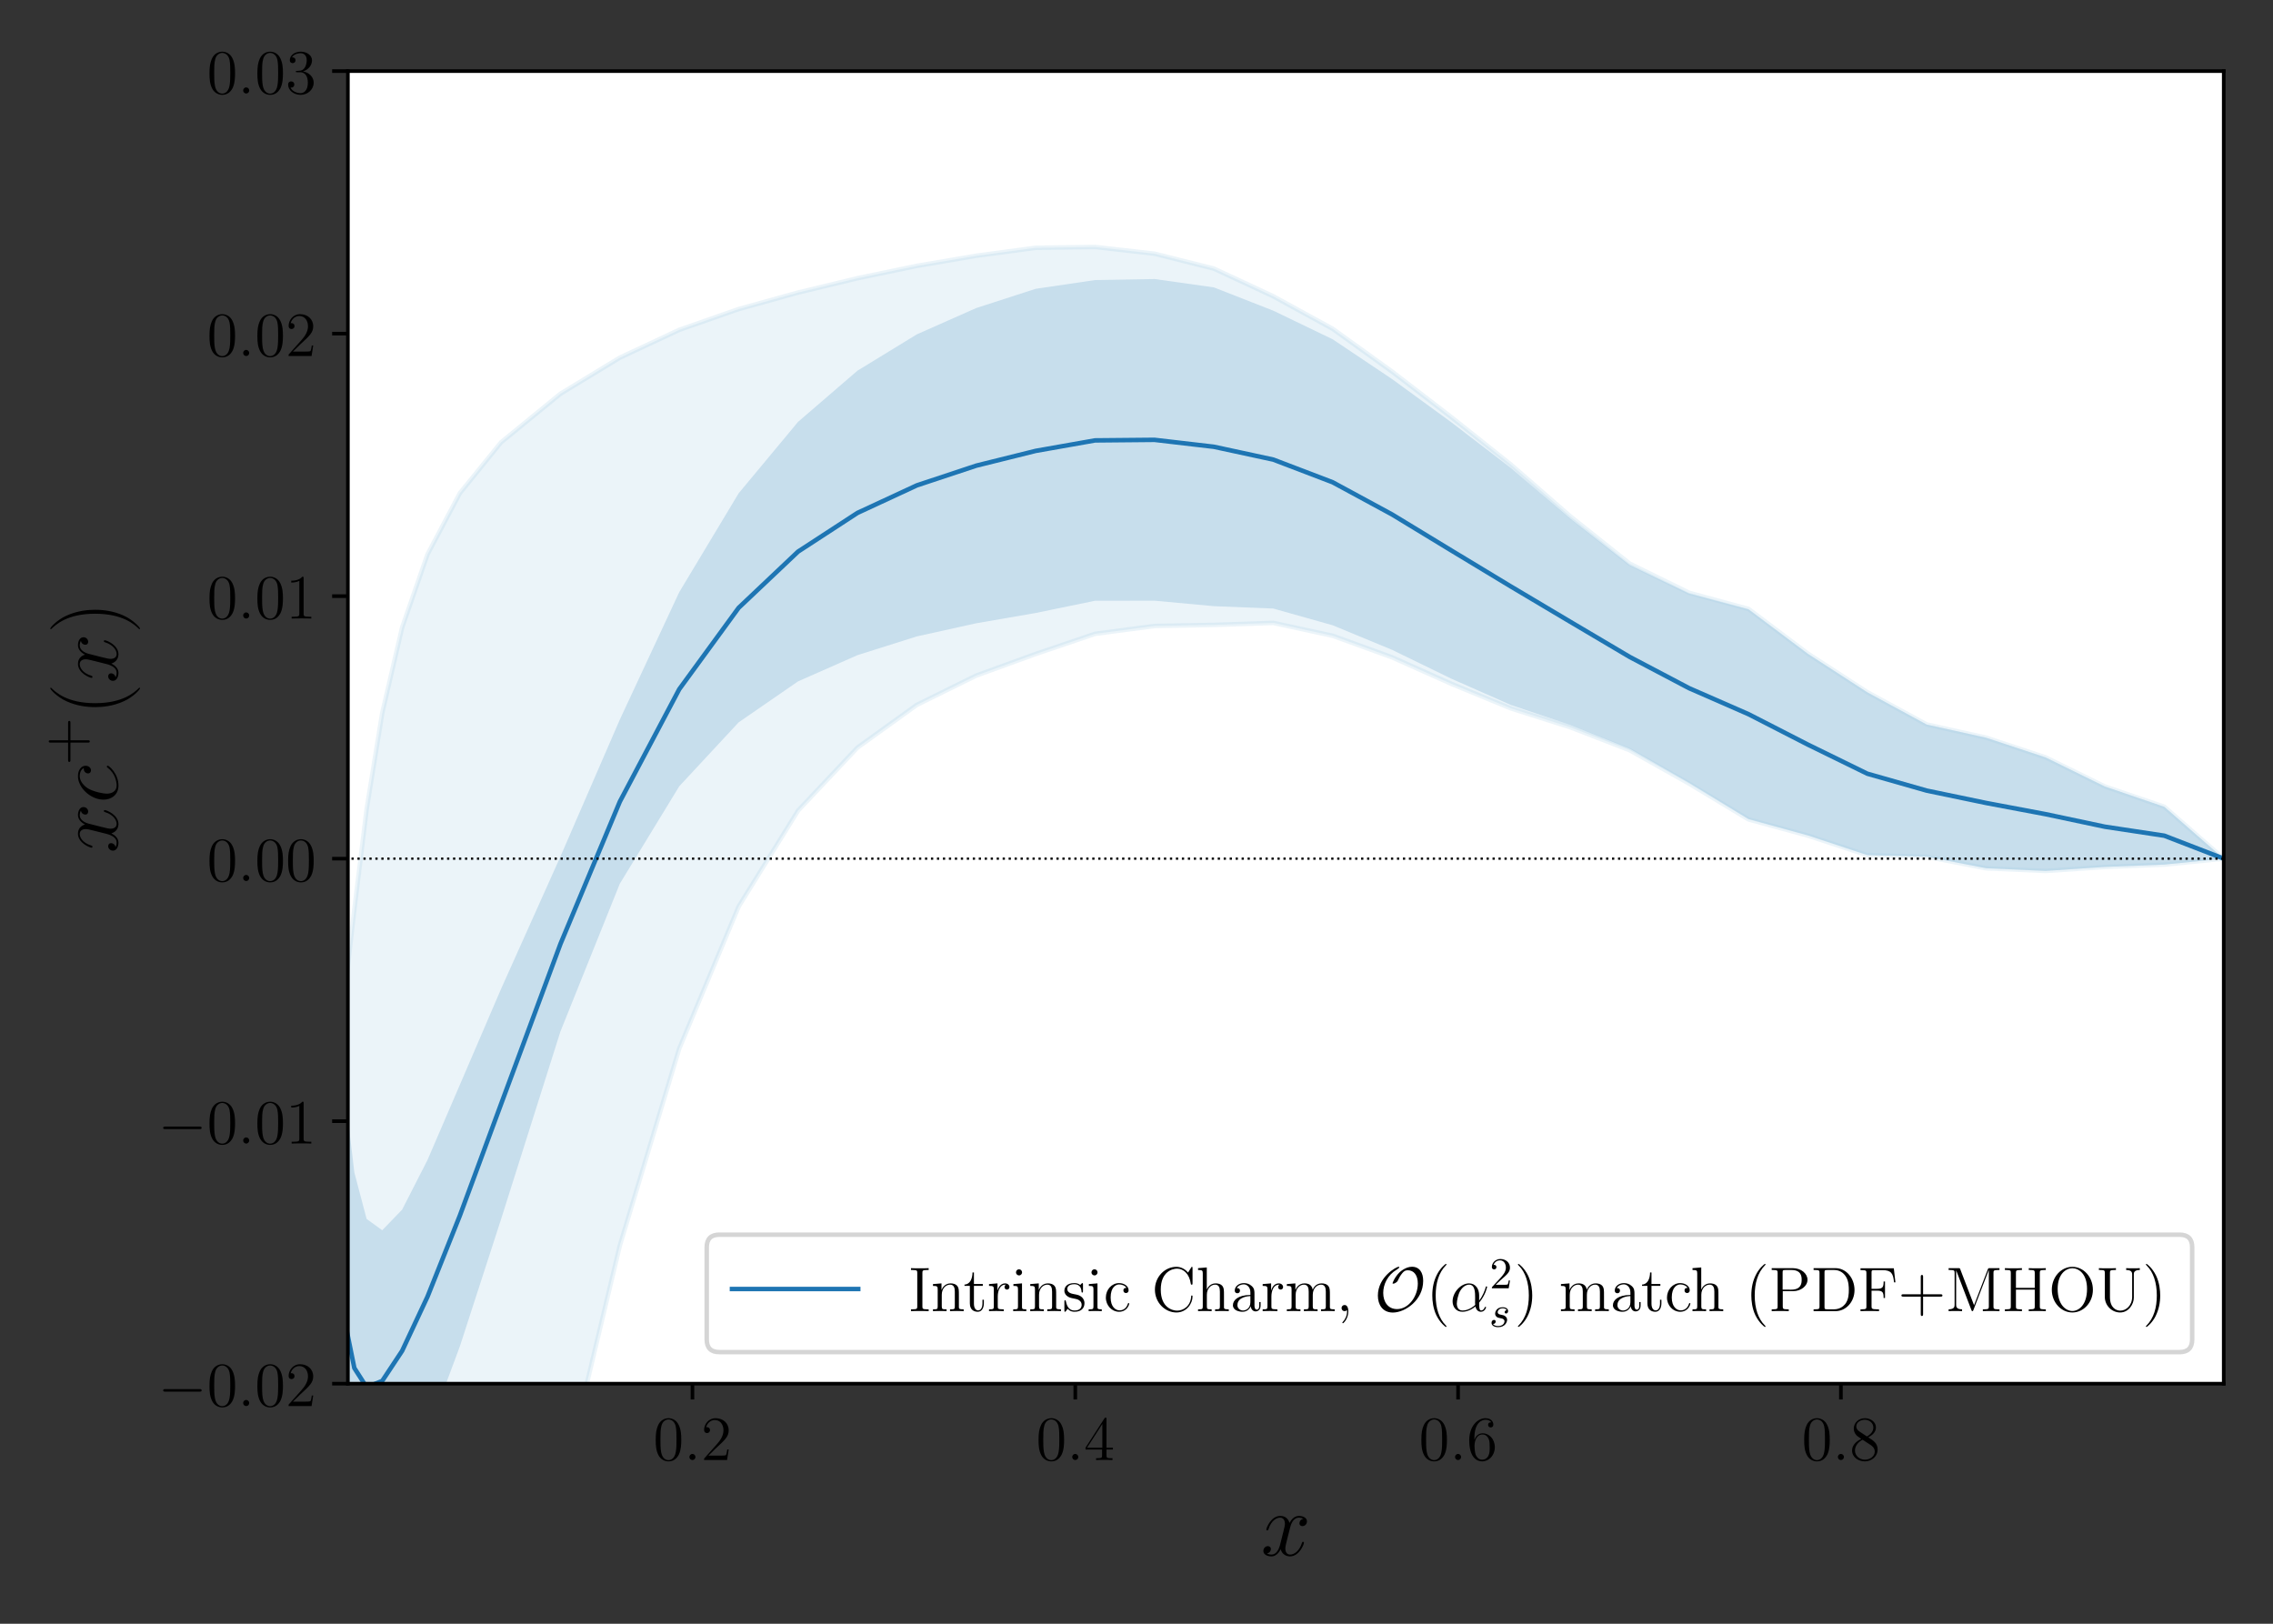 <?xml version="1.0" encoding="UTF-8" standalone="no"?>
<!-- Created with Inkscape (http://www.inkscape.org/) -->

<svg
   version="1.1"
   id="svg2"
   xml:space="preserve"
   width="672"
   height="480"
   viewBox="0 0 672 480"
   sodipodi:docname="3fns_Quad_MHOU.pdf"
   xmlns:inkscape="http://www.inkscape.org/namespaces/inkscape"
   xmlns:sodipodi="http://sodipodi.sourceforge.net/DTD/sodipodi-0.dtd"
   xmlns="http://www.w3.org/2000/svg"
   xmlns:svg="http://www.w3.org/2000/svg"><rect x="0" y="0" width="672" height="480" fill="#333333" stroke="none"/><defs
     id="defs6"><clipPath
       clipPathUnits="userSpaceOnUse"
       id="clipPath20"><path
         d="M 77.16,15.77 H 493.199 V 306.852 H 77.16 Z"
         id="path18" /></clipPath><clipPath
       clipPathUnits="userSpaceOnUse"
       id="clipPath28"><path
         d="M 0,0 H 504 V 360 H 0 Z"
         id="path26" /></clipPath><clipPath
       clipPathUnits="userSpaceOnUse"
       id="clipPath160"><path
         d="M 77.16,15.77 H 493.199 V 306.852 H 77.16 Z"
         id="path158" /></clipPath><clipPath
       clipPathUnits="userSpaceOnUse"
       id="clipPath170"><path
         d="M 0,0 H 504 V 360 H 0 Z"
         id="path168" /></clipPath><clipPath
       clipPathUnits="userSpaceOnUse"
       id="clipPath182"><path
         d="m 77.16,190 h 416.039 v 1 H 77.16 Z"
         id="path180" /></clipPath><clipPath
       clipPathUnits="userSpaceOnUse"
       id="clipPath192"><path
         d="M 0,0 H 504 V 360 H 0 Z"
         id="path190" /></clipPath></defs><sodipodi:namedview
     id="namedview4"
     pagecolor="#ffffff"
     bordercolor="#666666"
     borderopacity="1.0"
     inkscape:pageshadow="2"
     inkscape:pageopacity="0.0"
     inkscape:pagecheckerboard="0" /><g
     id="g8"
     inkscape:groupmode="layer"
     inkscape:label="3fns_Quad_MHOU"
     transform="matrix(1.333,0,0,1.333,0,1.2e-5)"><g
       id="g10"><path
         d="M 77.16,15.77 H 493.199 V 306.852 H 77.16 Z"
         style="fill:#ffffff;fill-opacity:1;fill-rule:nonzero;stroke:none"
         id="path12" /></g><g
       id="g14"><g
         id="g16"
         clip-path="url(#clipPath20)"><g
           id="g22"><g
             id="g24" /><g
             id="g40"><g
               clip-path="url(#clipPath28)"
               id="g38"><g
                 id="g36"><path
                   d="m 69.098,-450.16 v 232.476 l 0.113,62.965 0.148,65.18 0.192,65.203 0.238,63.164 0.309,59.668 0.39,55.219 0.5,50.035 0.633,44.086 0.813,37.144 1.031,28.926 1.312,19.578 1.676,10.317 2.133,2.972 2.723,-1.808 3.464,-5.297 4.415,-8.777 5.628,-13.036 7.172,-19.269 9.137,-28.195 13.176,-41.664 13.172,-32.766 13.175,-21.59 13.176,-14.183 13.176,-9.086 13.176,-5.813 13.172,-4.16 13.175,-2.91 13.176,-2.281 13.176,-2.715 13.176,-0.012 13.172,1.215 13.175,0.527 13.176,3.711 13.176,5.449 13.176,6.41 13.176,5.813 13.171,4.434 13.176,5.277 13.176,7.551 13.176,8.031 13.176,3.629 13.171,4.371 13.176,0.359 13.176,2.559 13.176,0.598 13.176,-0.887 13.171,-0.524 13.176,-1.316 -13.176,-11.5 -13.171,-4.5 -13.176,-6.465 -13.176,-4.359 -13.176,-2.918 -13.176,-7.145 -13.171,-8.527 -13.176,-9.871 -13.176,-3.496 -13.176,-6.317 -13.176,-10.312 -13.171,-11.223 -13.176,-10.113 -13.176,-9.606 -13.176,-8.824 -13.176,-6.347 -13.175,-5.165 -13.172,-1.851 -13.176,0.226 -13.176,1.942 -13.176,4.262 -13.175,5.839 -13.172,8.055 -13.176,11.348 -13.176,15.844 -13.176,21.921 -13.175,28.258 -13.172,30.36 -13.176,29.382 -9.137,21.262 -7.172,16.664 -5.628,11.012 -4.415,4.57 -3.464,-2.508 -2.723,-10.32 -2.133,-18.008 -1.676,-24.328 -1.312,-29.711 -1.031,-35.652 -0.813,-42.867 -0.633,-50.825 -0.5,-58.562 -0.39,-65.32 -0.309,-70.664 -0.238,-74.59 -0.192,-77.457 -0.148,-79.852 z"
                   style="fill:#1e75b3;fill-opacity:0.2;fill-rule:nonzero;stroke:none"
                   id="path30" /><path
                   d="M 69.098,-1080.262 V 412.414 l 0.113,24.254 0.148,15.426 0.192,6.695 0.238,-1.793 0.309,-9.652 0.39,-16.528 0.5,-22.043 0.633,-25.711 0.813,-26.574 1.031,-21.765 1.312,-1.176 1.676,32.086 2.133,39.387 2.723,30.761 3.464,18.574 4.415,5.633 5.628,-7.828 7.172,-22.371 9.137,-38.176 13.176,-60.273 13.172,-55.117 13.175,-43.688 13.176,-31.492 13.176,-21.273 13.176,-13.977 13.172,-9.477 13.175,-6.5 13.176,-4.785 13.176,-4.472 13.176,-1.735 13.172,-0.238 13.175,-0.449 13.176,2.855 13.176,4.781 13.176,5.887 13.176,5.434 13.171,4.183 13.176,5.098 13.176,7.402 13.176,7.938 13.176,3.594 13.171,4.347 13.176,0.344 13.176,2.555 13.176,0.59 13.176,-0.887 13.171,-0.52 13.176,-1.32 -13.176,-11.5 -13.171,-4.5 -13.176,-6.465 -13.176,-4.363 -13.176,-2.926 -13.176,-7.16 -13.171,-8.551 -13.176,-9.91 -13.176,-3.586 -13.176,-6.465 L 348.273,114.5 335.102,103.031 321.926,92.539 308.75,82.406 295.574,72.918 282.398,65.707 269.223,59.566 256.051,56.262 242.875,54.77 l -13.176,0.183 -13.176,1.762 -13.175,2.246 -13.172,2.738 -13.176,3.184 -13.176,3.656 -13.176,4.613 -13.175,6.164 -13.172,8.004 -13.176,10.774 -9.137,11.281 -7.172,13.563 -5.628,16.218 -4.415,18.981 -3.464,21.363 -2.723,22.25 -2.133,18.406 -1.676,-2.562 -1.312,-50.461 -1.031,-86.344 -0.813,-106.59 -0.633,-120.617 -0.5,-130.641 -0.39,-137.066 -0.309,-139.988 -0.238,-139.543 -0.192,-135.965 -0.148,-129.606 z"
                   style="fill:#9ccae1;fill-opacity:0.2;fill-rule:nonzero;stroke:none"
                   id="path32" /><path
                   d="M 69.098,-1080.262 V 412.414 l 0.113,24.254 0.148,15.426 0.192,6.695 0.238,-1.793 0.309,-9.652 0.39,-16.528 0.5,-22.043 0.633,-25.711 0.813,-26.574 1.031,-21.765 1.312,-1.176 1.676,32.086 2.133,39.387 2.723,30.761 3.464,18.574 4.415,5.633 5.628,-7.828 7.172,-22.371 9.137,-38.176 13.176,-60.273 13.172,-55.117 13.175,-43.688 13.176,-31.492 13.176,-21.273 13.176,-13.977 13.172,-9.477 13.175,-6.5 13.176,-4.785 13.176,-4.472 13.176,-1.735 13.172,-0.238 13.175,-0.449 13.176,2.855 13.176,4.781 13.176,5.887 13.176,5.434 13.171,4.183 13.176,5.098 13.176,7.402 13.176,7.938 13.176,3.594 13.171,4.347 13.176,0.344 13.176,2.555 13.176,0.59 13.176,-0.887 13.171,-0.52 13.176,-1.32 -13.176,-11.5 -13.171,-4.5 -13.176,-6.465 -13.176,-4.363 -13.176,-2.926 -13.176,-7.16 -13.171,-8.551 -13.176,-9.91 -13.176,-3.586 -13.176,-6.465 L 348.273,114.5 335.102,103.031 321.926,92.539 308.75,82.406 295.574,72.918 282.398,65.707 269.223,59.566 256.051,56.262 242.875,54.77 l -13.176,0.183 -13.176,1.762 -13.175,2.246 -13.172,2.738 -13.176,3.184 -13.176,3.656 -13.176,4.613 -13.175,6.164 -13.172,8.004 -13.176,10.774 -9.137,11.281 -7.172,13.563 -5.628,16.218 -4.415,18.981 -3.464,21.363 -2.723,22.25 -2.133,18.406 -1.676,-2.562 -1.312,-50.461 -1.031,-86.344 -0.813,-106.59 -0.633,-120.617 -0.5,-130.641 -0.39,-137.066 -0.309,-139.988 -0.238,-139.543 -0.192,-135.965 -0.148,-129.606 z"
                   style="fill:none;stroke:#9ccae1;stroke-width:1;stroke-linecap:butt;stroke-linejoin:round;stroke-miterlimit:10;stroke-dasharray:none;stroke-opacity:0.2"
                   id="path34" /></g></g></g></g></g></g><g
       id="g42"><path
         d="m 153.578,306.852 v 3.5"
         style="fill:none;stroke:#000000;stroke-width:0.8;stroke-linecap:butt;stroke-linejoin:round;stroke-miterlimit:10;stroke-dasharray:none;stroke-opacity:1"
         id="path44" /><path
         d="m 151.102,319.32 c 0,-1.156 -0.063,-2.281 -0.579,-3.343 -0.562,-1.157 -1.562,-1.469 -2.25,-1.469 -0.812,0 -1.796,0.406 -2.312,1.562 -0.391,0.875 -0.531,1.75 -0.531,3.25 0,1.36 0.093,2.375 0.593,3.36 0.547,1.062 1.5,1.406 2.235,1.406 1.219,0 1.906,-0.734 2.312,-1.531 0.5,-1.047 0.532,-2.422 0.532,-3.235 z m -2.844,4.485 c -0.453,0 -1.36,-0.25 -1.625,-1.782 -0.156,-0.828 -0.156,-1.89 -0.156,-2.859 0,-1.156 0,-2.187 0.234,-3 0.234,-0.937 0.937,-1.375 1.547,-1.375 0.531,0 1.344,0.328 1.609,1.516 0.172,0.797 0.172,1.906 0.172,2.859 0,0.922 0,1.984 -0.156,2.844 -0.266,1.531 -1.141,1.797 -1.625,1.797 z"
         style="fill:#000000;fill-opacity:1;fill-rule:nonzero;stroke:none"
         id="path46" /><path
         d="m 154.242,323.117 c 0,-0.406 -0.328,-0.687 -0.672,-0.687 -0.39,0 -0.672,0.343 -0.672,0.672 0,0.406 0.329,0.687 0.672,0.687 0.391,0 0.672,-0.328 0.672,-0.672 z"
         style="fill:#000000;fill-opacity:1;fill-rule:nonzero;stroke:none"
         id="path48" /><path
         d="m 161.613,321.445 h -0.312 c -0.031,0.235 -0.156,1 -0.281,1.235 -0.11,0.125 -0.907,0.125 -1.313,0.125 h -2.594 c 0.375,-0.328 1.235,-1.219 1.594,-1.563 2.125,-1.953 2.906,-2.672 2.906,-4.047 0,-1.609 -1.265,-2.687 -2.89,-2.687 -1.625,0 -2.563,1.39 -2.563,2.578 0,0.719 0.61,0.719 0.656,0.719 0.282,0 0.657,-0.203 0.657,-0.657 0,-0.39 -0.266,-0.656 -0.657,-0.656 -0.125,0 -0.156,0 -0.203,0.016 0.266,-0.953 1.016,-1.594 1.922,-1.594 1.188,0 1.922,0.984 1.922,2.281 0,1.188 -0.687,2.219 -1.484,3.11 l -2.813,3.156 v 0.328 h 5.094 z"
         style="fill:#000000;fill-opacity:1;fill-rule:nonzero;stroke:none"
         id="path50" /><path
         d="m 238.484,306.852 v 3.5"
         style="fill:none;stroke:#000000;stroke-width:0.8;stroke-linecap:butt;stroke-linejoin:round;stroke-miterlimit:10;stroke-dasharray:none;stroke-opacity:1"
         id="path52" /><path
         d="m 236.008,319.32 c 0,-1.156 -0.063,-2.281 -0.578,-3.343 -0.563,-1.157 -1.563,-1.469 -2.25,-1.469 -0.813,0 -1.797,0.406 -2.313,1.562 -0.39,0.875 -0.531,1.75 -0.531,3.25 0,1.36 0.094,2.375 0.594,3.36 0.547,1.062 1.5,1.406 2.234,1.406 1.219,0 1.906,-0.734 2.313,-1.531 0.5,-1.047 0.531,-2.422 0.531,-3.235 z m -2.844,4.485 c -0.453,0 -1.359,-0.25 -1.625,-1.782 -0.156,-0.828 -0.156,-1.89 -0.156,-2.859 0,-1.156 0,-2.187 0.234,-3 0.235,-0.937 0.938,-1.375 1.547,-1.375 0.531,0 1.344,0.328 1.609,1.516 0.172,0.797 0.172,1.906 0.172,2.859 0,0.922 0,1.984 -0.156,2.844 -0.266,1.531 -1.141,1.797 -1.625,1.797 z"
         style="fill:#000000;fill-opacity:1;fill-rule:nonzero;stroke:none"
         id="path54" /><path
         d="m 239.148,323.117 c 0,-0.406 -0.328,-0.687 -0.671,-0.687 -0.391,0 -0.672,0.343 -0.672,0.672 0,0.406 0.328,0.687 0.672,0.687 0.39,0 0.671,-0.328 0.671,-0.672 z"
         style="fill:#000000;fill-opacity:1;fill-rule:nonzero;stroke:none"
         id="path56" /><path
         d="m 245.41,314.711 c 0,-0.266 0,-0.344 -0.187,-0.344 -0.11,0 -0.157,0 -0.266,0.172 l -4.203,6.516 v 0.406 h 3.672 v 1.266 c 0,0.515 -0.031,0.656 -1.047,0.656 h -0.281 v 0.406 c 0.328,-0.031 1.422,-0.031 1.812,-0.031 0.391,0 1.516,0 1.828,0.031 v -0.406 h -0.281 c -1,0 -1.047,-0.141 -1.047,-0.656 v -1.266 h 1.422 v -0.406 h -1.422 z m -0.922,1.078 v 5.266 h -3.39 z"
         style="fill:#000000;fill-opacity:1;fill-rule:nonzero;stroke:none"
         id="path58" /><path
         d="m 323.387,306.852 v 3.5"
         style="fill:none;stroke:#000000;stroke-width:0.8;stroke-linecap:butt;stroke-linejoin:round;stroke-miterlimit:10;stroke-dasharray:none;stroke-opacity:1"
         id="path60" /><path
         d="m 320.914,319.32 c 0,-1.156 -0.062,-2.281 -0.578,-3.343 -0.563,-1.157 -1.563,-1.469 -2.25,-1.469 -0.813,0 -1.797,0.406 -2.313,1.562 -0.39,0.875 -0.531,1.75 -0.531,3.25 0,1.36 0.094,2.375 0.594,3.36 0.547,1.062 1.5,1.406 2.234,1.406 1.219,0 1.907,-0.734 2.313,-1.531 0.5,-1.047 0.531,-2.422 0.531,-3.235 z m -2.844,4.485 c -0.453,0 -1.359,-0.25 -1.625,-1.782 -0.156,-0.828 -0.156,-1.89 -0.156,-2.859 0,-1.156 0,-2.187 0.234,-3 0.235,-0.937 0.938,-1.375 1.547,-1.375 0.532,0 1.344,0.328 1.61,1.516 0.172,0.797 0.172,1.906 0.172,2.859 0,0.922 0,1.984 -0.157,2.844 -0.265,1.531 -1.14,1.797 -1.625,1.797 z"
         style="fill:#000000;fill-opacity:1;fill-rule:nonzero;stroke:none"
         id="path62" /><path
         d="m 324.055,323.117 c 0,-0.406 -0.328,-0.687 -0.672,-0.687 -0.391,0 -0.672,0.343 -0.672,0.672 0,0.406 0.328,0.687 0.672,0.687 0.39,0 0.672,-0.328 0.672,-0.672 z"
         style="fill:#000000;fill-opacity:1;fill-rule:nonzero;stroke:none"
         id="path64" /><path
         d="m 327.004,318.93 c 0,-3.532 1.719,-4.078 2.469,-4.078 0.5,0 1,0.14 1.265,0.562 -0.172,0 -0.687,0 -0.687,0.578 0,0.297 0.203,0.563 0.562,0.563 0.344,0 0.594,-0.203 0.594,-0.61 0,-0.718 -0.531,-1.437 -1.75,-1.437 -1.766,0 -3.594,1.797 -3.594,4.875 0,3.828 1.672,4.703 2.86,4.703 1.515,0 2.812,-1.328 2.812,-3.141 0,-1.859 -1.297,-3.093 -2.687,-3.093 -1.25,0 -1.703,1.062 -1.844,1.453 z m 1.719,4.781 c -0.891,0 -1.297,-0.781 -1.422,-1.078 -0.125,-0.36 -0.266,-1.047 -0.266,-2.031 0,-1.094 0.5,-2.485 1.75,-2.485 0.766,0 1.172,0.516 1.391,1 0.219,0.516 0.219,1.219 0.219,1.813 0,0.703 0,1.343 -0.266,1.875 -0.344,0.656 -0.859,0.906 -1.406,0.906 z"
         style="fill:#000000;fill-opacity:1;fill-rule:nonzero;stroke:none"
         id="path66" /><path
         d="m 408.293,306.852 v 3.5"
         style="fill:none;stroke:#000000;stroke-width:0.8;stroke-linecap:butt;stroke-linejoin:round;stroke-miterlimit:10;stroke-dasharray:none;stroke-opacity:1"
         id="path68" /><path
         d="m 405.82,319.32 c 0,-1.156 -0.062,-2.281 -0.578,-3.343 -0.562,-1.157 -1.562,-1.469 -2.25,-1.469 -0.812,0 -1.797,0.406 -2.312,1.562 -0.391,0.875 -0.532,1.75 -0.532,3.25 0,1.36 0.094,2.375 0.594,3.36 0.547,1.062 1.5,1.406 2.235,1.406 1.218,0 1.906,-0.734 2.312,-1.531 0.5,-1.047 0.531,-2.422 0.531,-3.235 z m -2.843,4.485 c -0.454,0 -1.36,-0.25 -1.625,-1.782 -0.157,-0.828 -0.157,-1.89 -0.157,-2.859 0,-1.156 0,-2.187 0.235,-3 0.234,-0.937 0.937,-1.375 1.547,-1.375 0.531,0 1.343,0.328 1.609,1.516 0.172,0.797 0.172,1.906 0.172,2.859 0,0.922 0,1.984 -0.156,2.844 -0.266,1.531 -1.141,1.797 -1.625,1.797 z"
         style="fill:#000000;fill-opacity:1;fill-rule:nonzero;stroke:none"
         id="path70" /><path
         d="m 408.961,323.117 c 0,-0.406 -0.328,-0.687 -0.672,-0.687 -0.391,0 -0.672,0.343 -0.672,0.672 0,0.406 0.328,0.687 0.672,0.687 0.391,0 0.672,-0.328 0.672,-0.672 z"
         style="fill:#000000;fill-opacity:1;fill-rule:nonzero;stroke:none"
         id="path72" /><path
         d="m 414.348,318.758 c 0.703,-0.375 1.718,-1.031 1.718,-2.203 0,-1.203 -1.171,-2.047 -2.453,-2.047 -1.39,0 -2.468,1.015 -2.468,2.297 0,0.468 0.14,0.937 0.531,1.422 0.14,0.171 0.156,0.187 1.14,0.875 -1.359,0.625 -2.046,1.562 -2.046,2.578 0,1.484 1.406,2.406 2.828,2.406 1.547,0 2.843,-1.141 2.843,-2.609 0,-1.422 -1,-2.063 -2.093,-2.719 z m -1.891,-1.266 c -0.187,-0.125 -0.75,-0.484 -0.75,-1.172 0,-0.906 0.953,-1.468 1.891,-1.468 1,0 1.89,0.718 1.89,1.718 0,0.86 -0.609,1.547 -1.422,1.985 z m 0.656,1.797 1.688,1.109 c 0.359,0.235 1,0.672 1,1.516 0,1.063 -1.078,1.797 -2.188,1.797 -1.187,0 -2.203,-0.875 -2.203,-2.031 0,-1.078 0.797,-1.969 1.703,-2.391 z"
         style="fill:#000000;fill-opacity:1;fill-rule:nonzero;stroke:none"
         id="path74" /><path
         d="m 289.074,336.832 c -0.625,0.109 -0.875,0.594 -0.875,0.969 0,0.484 0.375,0.64 0.656,0.64 0.61,0 1.016,-0.515 1.016,-1.046 0,-0.844 -0.953,-1.219 -1.781,-1.219 -1.219,0 -1.906,1.187 -2.078,1.562 -0.453,-1.484 -1.688,-1.562 -2.047,-1.562 -2.031,0 -3.11,2.609 -3.11,3.047 0,0.078 0.079,0.172 0.219,0.172 0.156,0 0.203,-0.11 0.235,-0.188 0.671,-2.219 2.015,-2.641 2.593,-2.641 0.891,0 1.078,0.844 1.078,1.313 0,0.437 -0.125,0.906 -0.359,1.859 l -0.687,2.735 c -0.297,1.187 -0.875,2.281 -1.922,2.281 -0.11,0 -0.61,0 -1.016,-0.25 0.719,-0.141 0.875,-0.734 0.875,-0.984 0,-0.391 -0.297,-0.641 -0.687,-0.641 -0.469,0 -0.985,0.422 -0.985,1.062 0,0.844 0.938,1.219 1.781,1.219 0.969,0 1.641,-0.765 2.063,-1.578 0.312,1.172 1.312,1.578 2.047,1.578 2.031,0 3.109,-2.609 3.109,-3.047 0,-0.109 -0.078,-0.187 -0.203,-0.187 -0.172,0 -0.203,0.109 -0.25,0.265 -0.547,1.75 -1.703,2.563 -2.594,2.563 -0.703,0 -1.078,-0.516 -1.078,-1.328 0,-0.438 0.078,-0.766 0.406,-2.078 l 0.688,-2.703 c 0.297,-1.204 0.984,-2.079 1.891,-2.079 0.046,0 0.609,0 1.015,0.266 z"
         style="fill:#000000;fill-opacity:1;fill-rule:nonzero;stroke:none"
         id="path76" /><path
         d="m 77.16,306.852 h -3.5"
         style="fill:none;stroke:#000000;stroke-width:0.8;stroke-linecap:butt;stroke-linejoin:round;stroke-miterlimit:10;stroke-dasharray:none;stroke-opacity:1"
         id="path78" /><path
         d="m 44.223,308.617 c 0.25,0 0.5,0 0.5,-0.281 0,-0.281 -0.25,-0.281 -0.5,-0.281 h -7.547 c -0.235,0 -0.485,0 -0.485,0.281 0,0.281 0.25,0.281 0.485,0.281 z"
         style="fill:#000000;fill-opacity:1;fill-rule:nonzero;stroke:none"
         id="path80" /><path
         d="m 52.133,307.352 c 0,-1.157 -0.063,-2.282 -0.578,-3.344 -0.563,-1.156 -1.563,-1.469 -2.25,-1.469 -0.813,0 -1.797,0.406 -2.313,1.563 -0.39,0.875 -0.531,1.75 -0.531,3.25 0,1.359 0.094,2.375 0.594,3.359 0.547,1.062 1.5,1.406 2.234,1.406 1.219,0 1.906,-0.734 2.313,-1.531 0.5,-1.047 0.531,-2.422 0.531,-3.234 z m -2.844,4.484 c -0.453,0 -1.359,-0.25 -1.625,-1.781 -0.156,-0.828 -0.156,-1.891 -0.156,-2.86 0,-1.156 0,-2.187 0.234,-3 0.235,-0.937 0.938,-1.375 1.547,-1.375 0.531,0 1.344,0.328 1.609,1.516 0.172,0.797 0.172,1.906 0.172,2.859 0,0.922 0,1.985 -0.156,2.844 -0.266,1.531 -1.141,1.797 -1.625,1.797 z"
         style="fill:#000000;fill-opacity:1;fill-rule:nonzero;stroke:none"
         id="path82" /><path
         d="m 55.273,311.148 c 0,-0.406 -0.328,-0.687 -0.671,-0.687 -0.391,0 -0.672,0.344 -0.672,0.672 0,0.406 0.328,0.687 0.672,0.687 0.39,0 0.671,-0.328 0.671,-0.672 z"
         style="fill:#000000;fill-opacity:1;fill-rule:nonzero;stroke:none"
         id="path84" /><path
         d="m 62.754,307.352 c 0,-1.157 -0.063,-2.282 -0.578,-3.344 -0.563,-1.156 -1.563,-1.469 -2.25,-1.469 -0.813,0 -1.797,0.406 -2.313,1.563 -0.39,0.875 -0.531,1.75 -0.531,3.25 0,1.359 0.094,2.375 0.594,3.359 0.547,1.062 1.5,1.406 2.234,1.406 1.219,0 1.906,-0.734 2.313,-1.531 0.5,-1.047 0.531,-2.422 0.531,-3.234 z m -2.844,4.484 c -0.453,0 -1.359,-0.25 -1.625,-1.781 -0.156,-0.828 -0.156,-1.891 -0.156,-2.86 0,-1.156 0,-2.187 0.234,-3 0.235,-0.937 0.938,-1.375 1.547,-1.375 0.531,0 1.344,0.328 1.61,1.516 0.171,0.797 0.171,1.906 0.171,2.859 0,0.922 0,1.985 -0.156,2.844 -0.265,1.531 -1.14,1.797 -1.625,1.797 z"
         style="fill:#000000;fill-opacity:1;fill-rule:nonzero;stroke:none"
         id="path86" /><path
         d="m 69.465,309.477 h -0.313 c -0.031,0.234 -0.156,1 -0.281,1.234 -0.109,0.125 -0.906,0.125 -1.312,0.125 h -2.594 c 0.375,-0.328 1.234,-1.219 1.594,-1.563 2.125,-1.953 2.906,-2.671 2.906,-4.046 0,-1.61 -1.266,-2.688 -2.891,-2.688 -1.625,0 -2.562,1.391 -2.562,2.578 0,0.719 0.609,0.719 0.656,0.719 0.281,0 0.656,-0.203 0.656,-0.656 0,-0.391 -0.265,-0.657 -0.656,-0.657 -0.125,0 -0.156,0 -0.203,0.016 0.265,-0.953 1.015,-1.594 1.922,-1.594 1.187,0 1.922,0.985 1.922,2.282 0,1.187 -0.688,2.218 -1.485,3.109 l -2.812,3.156 v 0.328 h 5.093 z"
         style="fill:#000000;fill-opacity:1;fill-rule:nonzero;stroke:none"
         id="path88" /><path
         d="m 77.16,248.633 h -3.5"
         style="fill:none;stroke:#000000;stroke-width:0.8;stroke-linecap:butt;stroke-linejoin:round;stroke-miterlimit:10;stroke-dasharray:none;stroke-opacity:1"
         id="path90" /><path
         d="m 44.223,250.398 c 0.25,0 0.5,0 0.5,-0.281 0,-0.281 -0.25,-0.281 -0.5,-0.281 h -7.547 c -0.235,0 -0.485,0 -0.485,0.281 0,0.281 0.25,0.281 0.485,0.281 z"
         style="fill:#000000;fill-opacity:1;fill-rule:nonzero;stroke:none"
         id="path92" /><path
         d="m 52.133,249.133 c 0,-1.156 -0.063,-2.281 -0.578,-3.344 -0.563,-1.156 -1.563,-1.469 -2.25,-1.469 -0.813,0 -1.797,0.407 -2.313,1.563 -0.39,0.875 -0.531,1.75 -0.531,3.25 0,1.359 0.094,2.375 0.594,3.359 0.547,1.063 1.5,1.406 2.234,1.406 1.219,0 1.906,-0.734 2.313,-1.531 0.5,-1.047 0.531,-2.422 0.531,-3.234 z m -2.844,4.484 c -0.453,0 -1.359,-0.25 -1.625,-1.781 -0.156,-0.828 -0.156,-1.891 -0.156,-2.859 0,-1.157 0,-2.188 0.234,-3 0.235,-0.938 0.938,-1.375 1.547,-1.375 0.531,0 1.344,0.328 1.609,1.515 0.172,0.797 0.172,1.906 0.172,2.86 0,0.921 0,1.984 -0.156,2.843 -0.266,1.532 -1.141,1.797 -1.625,1.797 z"
         style="fill:#000000;fill-opacity:1;fill-rule:nonzero;stroke:none"
         id="path94" /><path
         d="m 55.273,252.93 c 0,-0.407 -0.328,-0.688 -0.671,-0.688 -0.391,0 -0.672,0.344 -0.672,0.672 0,0.406 0.328,0.688 0.672,0.688 0.39,0 0.671,-0.329 0.671,-0.672 z"
         style="fill:#000000;fill-opacity:1;fill-rule:nonzero;stroke:none"
         id="path96" /><path
         d="m 62.754,249.133 c 0,-1.156 -0.063,-2.281 -0.578,-3.344 -0.563,-1.156 -1.563,-1.469 -2.25,-1.469 -0.813,0 -1.797,0.407 -2.313,1.563 -0.39,0.875 -0.531,1.75 -0.531,3.25 0,1.359 0.094,2.375 0.594,3.359 0.547,1.063 1.5,1.406 2.234,1.406 1.219,0 1.906,-0.734 2.313,-1.531 0.5,-1.047 0.531,-2.422 0.531,-3.234 z m -2.844,4.484 c -0.453,0 -1.359,-0.25 -1.625,-1.781 -0.156,-0.828 -0.156,-1.891 -0.156,-2.859 0,-1.157 0,-2.188 0.234,-3 0.235,-0.938 0.938,-1.375 1.547,-1.375 0.531,0 1.344,0.328 1.61,1.515 0.171,0.797 0.171,1.906 0.171,2.86 0,0.921 0,1.984 -0.156,2.843 -0.265,1.532 -1.14,1.797 -1.625,1.797 z"
         style="fill:#000000;fill-opacity:1;fill-rule:nonzero;stroke:none"
         id="path98" /><path
         d="m 67.34,244.664 c 0,-0.328 0,-0.344 -0.281,-0.344 -0.329,0.375 -1.032,0.891 -2.469,0.891 v 0.406 c 0.328,0 1.015,0 1.797,-0.359 v 7.265 c 0,0.5 -0.047,0.672 -1.282,0.672 h -0.421 v 0.407 c 0.375,-0.032 1.718,-0.032 2.187,-0.032 0.453,0 1.797,0 2.172,0.032 v -0.407 h -0.438 c -1.218,0 -1.265,-0.172 -1.265,-0.672 z"
         style="fill:#000000;fill-opacity:1;fill-rule:nonzero;stroke:none"
         id="path100" /><path
         d="m 77.16,190.418 h -3.5"
         style="fill:none;stroke:#000000;stroke-width:0.8;stroke-linecap:butt;stroke-linejoin:round;stroke-miterlimit:10;stroke-dasharray:none;stroke-opacity:1"
         id="path102" /><path
         d="m 52.133,190.918 c 0,-1.156 -0.063,-2.281 -0.578,-3.344 -0.563,-1.156 -1.563,-1.469 -2.25,-1.469 -0.813,0 -1.797,0.407 -2.313,1.563 -0.39,0.875 -0.531,1.75 -0.531,3.25 0,1.359 0.094,2.375 0.594,3.359 0.547,1.063 1.5,1.407 2.234,1.407 1.219,0 1.906,-0.735 2.313,-1.532 0.5,-1.047 0.531,-2.422 0.531,-3.234 z m -2.844,4.484 c -0.453,0 -1.359,-0.25 -1.625,-1.781 -0.156,-0.828 -0.156,-1.891 -0.156,-2.859 0,-1.157 0,-2.188 0.234,-3 0.235,-0.938 0.938,-1.375 1.547,-1.375 0.531,0 1.344,0.328 1.609,1.515 0.172,0.797 0.172,1.907 0.172,2.86 0,0.922 0,1.984 -0.156,2.843 -0.266,1.532 -1.141,1.797 -1.625,1.797 z"
         style="fill:#000000;fill-opacity:1;fill-rule:nonzero;stroke:none"
         id="path104" /><path
         d="m 55.273,194.715 c 0,-0.406 -0.328,-0.688 -0.671,-0.688 -0.391,0 -0.672,0.344 -0.672,0.672 0,0.406 0.328,0.688 0.672,0.688 0.39,0 0.671,-0.328 0.671,-0.672 z"
         style="fill:#000000;fill-opacity:1;fill-rule:nonzero;stroke:none"
         id="path106" /><path
         d="m 62.754,190.918 c 0,-1.156 -0.063,-2.281 -0.578,-3.344 -0.563,-1.156 -1.563,-1.469 -2.25,-1.469 -0.813,0 -1.797,0.407 -2.313,1.563 -0.39,0.875 -0.531,1.75 -0.531,3.25 0,1.359 0.094,2.375 0.594,3.359 0.547,1.063 1.5,1.407 2.234,1.407 1.219,0 1.906,-0.735 2.313,-1.532 0.5,-1.047 0.531,-2.422 0.531,-3.234 z m -2.844,4.484 c -0.453,0 -1.359,-0.25 -1.625,-1.781 -0.156,-0.828 -0.156,-1.891 -0.156,-2.859 0,-1.157 0,-2.188 0.234,-3 0.235,-0.938 0.938,-1.375 1.547,-1.375 0.531,0 1.344,0.328 1.61,1.515 0.171,0.797 0.171,1.907 0.171,2.86 0,0.922 0,1.984 -0.156,2.843 -0.265,1.532 -1.14,1.797 -1.625,1.797 z"
         style="fill:#000000;fill-opacity:1;fill-rule:nonzero;stroke:none"
         id="path108" /><path
         d="m 69.574,190.918 c 0,-1.156 -0.062,-2.281 -0.578,-3.344 -0.562,-1.156 -1.562,-1.469 -2.25,-1.469 -0.812,0 -1.797,0.407 -2.312,1.563 -0.391,0.875 -0.532,1.75 -0.532,3.25 0,1.359 0.094,2.375 0.594,3.359 0.547,1.063 1.5,1.407 2.234,1.407 1.219,0 1.907,-0.735 2.313,-1.532 0.5,-1.047 0.531,-2.422 0.531,-3.234 z m -2.844,4.484 c -0.453,0 -1.359,-0.25 -1.625,-1.781 -0.156,-0.828 -0.156,-1.891 -0.156,-2.859 0,-1.157 0,-2.188 0.235,-3 0.234,-0.938 0.937,-1.375 1.546,-1.375 0.532,0 1.344,0.328 1.61,1.515 0.172,0.797 0.172,1.907 0.172,2.86 0,0.922 0,1.984 -0.157,2.843 -0.265,1.532 -1.14,1.797 -1.625,1.797 z"
         style="fill:#000000;fill-opacity:1;fill-rule:nonzero;stroke:none"
         id="path110" /><path
         d="m 77.16,132.203 h -3.5"
         style="fill:none;stroke:#000000;stroke-width:0.8;stroke-linecap:butt;stroke-linejoin:round;stroke-miterlimit:10;stroke-dasharray:none;stroke-opacity:1"
         id="path112" /><path
         d="m 52.133,132.703 c 0,-1.156 -0.063,-2.281 -0.578,-3.344 -0.563,-1.156 -1.563,-1.468 -2.25,-1.468 -0.813,0 -1.797,0.406 -2.313,1.562 -0.39,0.875 -0.531,1.75 -0.531,3.25 0,1.359 0.094,2.375 0.594,3.359 0.547,1.063 1.5,1.407 2.234,1.407 1.219,0 1.906,-0.735 2.313,-1.531 0.5,-1.047 0.531,-2.422 0.531,-3.235 z m -2.844,4.485 c -0.453,0 -1.359,-0.25 -1.625,-1.782 -0.156,-0.828 -0.156,-1.89 -0.156,-2.859 0,-1.156 0,-2.188 0.234,-3 0.235,-0.938 0.938,-1.375 1.547,-1.375 0.531,0 1.344,0.328 1.609,1.516 0.172,0.796 0.172,1.906 0.172,2.859 0,0.922 0,1.984 -0.156,2.844 -0.266,1.531 -1.141,1.797 -1.625,1.797 z"
         style="fill:#000000;fill-opacity:1;fill-rule:nonzero;stroke:none"
         id="path114" /><path
         d="m 55.273,136.5 c 0,-0.406 -0.328,-0.688 -0.671,-0.688 -0.391,0 -0.672,0.344 -0.672,0.672 0,0.407 0.328,0.688 0.672,0.688 0.39,0 0.671,-0.328 0.671,-0.672 z"
         style="fill:#000000;fill-opacity:1;fill-rule:nonzero;stroke:none"
         id="path116" /><path
         d="m 62.754,132.703 c 0,-1.156 -0.063,-2.281 -0.578,-3.344 -0.563,-1.156 -1.563,-1.468 -2.25,-1.468 -0.813,0 -1.797,0.406 -2.313,1.562 -0.39,0.875 -0.531,1.75 -0.531,3.25 0,1.359 0.094,2.375 0.594,3.359 0.547,1.063 1.5,1.407 2.234,1.407 1.219,0 1.906,-0.735 2.313,-1.531 0.5,-1.047 0.531,-2.422 0.531,-3.235 z m -2.844,4.485 c -0.453,0 -1.359,-0.25 -1.625,-1.782 -0.156,-0.828 -0.156,-1.89 -0.156,-2.859 0,-1.156 0,-2.188 0.234,-3 0.235,-0.938 0.938,-1.375 1.547,-1.375 0.531,0 1.344,0.328 1.61,1.516 0.171,0.796 0.171,1.906 0.171,2.859 0,0.922 0,1.984 -0.156,2.844 -0.265,1.531 -1.14,1.797 -1.625,1.797 z"
         style="fill:#000000;fill-opacity:1;fill-rule:nonzero;stroke:none"
         id="path118" /><path
         d="m 67.34,128.234 c 0,-0.328 0,-0.343 -0.281,-0.343 -0.329,0.375 -1.032,0.89 -2.469,0.89 v 0.407 c 0.328,0 1.015,0 1.797,-0.36 v 7.266 c 0,0.5 -0.047,0.672 -1.282,0.672 h -0.421 v 0.406 c 0.375,-0.031 1.718,-0.031 2.187,-0.031 0.453,0 1.797,0 2.172,0.031 v -0.406 h -0.438 c -1.218,0 -1.265,-0.172 -1.265,-0.672 z"
         style="fill:#000000;fill-opacity:1;fill-rule:nonzero;stroke:none"
         id="path120" /><path
         d="m 77.16,73.984 h -3.5"
         style="fill:none;stroke:#000000;stroke-width:0.8;stroke-linecap:butt;stroke-linejoin:round;stroke-miterlimit:10;stroke-dasharray:none;stroke-opacity:1"
         id="path122" /><path
         d="m 52.133,74.484 c 0,-1.156 -0.063,-2.281 -0.578,-3.343 -0.563,-1.157 -1.563,-1.469 -2.25,-1.469 -0.813,0 -1.797,0.406 -2.313,1.562 -0.39,0.875 -0.531,1.75 -0.531,3.25 0,1.36 0.094,2.375 0.594,3.36 0.547,1.062 1.5,1.406 2.234,1.406 1.219,0 1.906,-0.734 2.313,-1.531 0.5,-1.047 0.531,-2.422 0.531,-3.235 z m -2.844,4.485 c -0.453,0 -1.359,-0.25 -1.625,-1.781 -0.156,-0.829 -0.156,-1.891 -0.156,-2.86 0,-1.156 0,-2.187 0.234,-3 0.235,-0.937 0.938,-1.375 1.547,-1.375 0.531,0 1.344,0.328 1.609,1.516 0.172,0.797 0.172,1.906 0.172,2.859 0,0.922 0,1.984 -0.156,2.844 -0.266,1.531 -1.141,1.797 -1.625,1.797 z"
         style="fill:#000000;fill-opacity:1;fill-rule:nonzero;stroke:none"
         id="path124" /><path
         d="m 55.273,78.281 c 0,-0.406 -0.328,-0.687 -0.671,-0.687 -0.391,0 -0.672,0.344 -0.672,0.672 0,0.406 0.328,0.687 0.672,0.687 0.39,0 0.671,-0.328 0.671,-0.672 z"
         style="fill:#000000;fill-opacity:1;fill-rule:nonzero;stroke:none"
         id="path126" /><path
         d="m 62.754,74.484 c 0,-1.156 -0.063,-2.281 -0.578,-3.343 -0.563,-1.157 -1.563,-1.469 -2.25,-1.469 -0.813,0 -1.797,0.406 -2.313,1.562 -0.39,0.875 -0.531,1.75 -0.531,3.25 0,1.36 0.094,2.375 0.594,3.36 0.547,1.062 1.5,1.406 2.234,1.406 1.219,0 1.906,-0.734 2.313,-1.531 0.5,-1.047 0.531,-2.422 0.531,-3.235 z m -2.844,4.485 c -0.453,0 -1.359,-0.25 -1.625,-1.781 -0.156,-0.829 -0.156,-1.891 -0.156,-2.86 0,-1.156 0,-2.187 0.234,-3 0.235,-0.937 0.938,-1.375 1.547,-1.375 0.531,0 1.344,0.328 1.61,1.516 0.171,0.797 0.171,1.906 0.171,2.859 0,0.922 0,1.984 -0.156,2.844 -0.265,1.531 -1.14,1.797 -1.625,1.797 z"
         style="fill:#000000;fill-opacity:1;fill-rule:nonzero;stroke:none"
         id="path128" /><path
         d="m 69.465,76.609 h -0.313 c -0.031,0.235 -0.156,1 -0.281,1.235 -0.109,0.125 -0.906,0.125 -1.312,0.125 h -2.594 c 0.375,-0.328 1.234,-1.219 1.594,-1.563 2.125,-1.953 2.906,-2.672 2.906,-4.047 0,-1.609 -1.266,-2.687 -2.891,-2.687 -1.625,0 -2.562,1.39 -2.562,2.578 0,0.719 0.609,0.719 0.656,0.719 0.281,0 0.656,-0.203 0.656,-0.657 0,-0.39 -0.265,-0.656 -0.656,-0.656 -0.125,0 -0.156,0 -0.203,0.016 0.265,-0.953 1.015,-1.594 1.922,-1.594 1.187,0 1.922,0.984 1.922,2.281 0,1.188 -0.688,2.219 -1.485,3.11 l -2.812,3.156 v 0.328 h 5.093 z"
         style="fill:#000000;fill-opacity:1;fill-rule:nonzero;stroke:none"
         id="path130" /><path
         d="m 77.16,15.77 h -3.5"
         style="fill:none;stroke:#000000;stroke-width:0.8;stroke-linecap:butt;stroke-linejoin:round;stroke-miterlimit:10;stroke-dasharray:none;stroke-opacity:1"
         id="path132" /><path
         d="m 52.133,16.27 c 0,-1.157 -0.063,-2.282 -0.578,-3.344 -0.563,-1.156 -1.563,-1.469 -2.25,-1.469 -0.813,0 -1.797,0.406 -2.313,1.563 -0.39,0.875 -0.531,1.75 -0.531,3.25 0,1.359 0.094,2.375 0.594,3.359 0.547,1.062 1.5,1.406 2.234,1.406 1.219,0 1.906,-0.734 2.313,-1.531 0.5,-1.047 0.531,-2.422 0.531,-3.234 z m -2.844,4.484 c -0.453,0 -1.359,-0.25 -1.625,-1.781 -0.156,-0.828 -0.156,-1.891 -0.156,-2.86 0,-1.156 0,-2.187 0.234,-3 0.235,-0.937 0.938,-1.375 1.547,-1.375 0.531,0 1.344,0.328 1.609,1.516 0.172,0.797 0.172,1.906 0.172,2.859 0,0.922 0,1.985 -0.156,2.844 -0.266,1.531 -1.141,1.797 -1.625,1.797 z"
         style="fill:#000000;fill-opacity:1;fill-rule:nonzero;stroke:none"
         id="path134" /><path
         d="m 55.273,20.066 c 0,-0.406 -0.328,-0.687 -0.671,-0.687 -0.391,0 -0.672,0.344 -0.672,0.672 0,0.406 0.328,0.687 0.672,0.687 0.39,0 0.671,-0.328 0.671,-0.672 z"
         style="fill:#000000;fill-opacity:1;fill-rule:nonzero;stroke:none"
         id="path136" /><path
         d="m 62.754,16.27 c 0,-1.157 -0.063,-2.282 -0.578,-3.344 -0.563,-1.156 -1.563,-1.469 -2.25,-1.469 -0.813,0 -1.797,0.406 -2.313,1.563 -0.39,0.875 -0.531,1.75 -0.531,3.25 0,1.359 0.094,2.375 0.594,3.359 0.547,1.062 1.5,1.406 2.234,1.406 1.219,0 1.906,-0.734 2.313,-1.531 0.5,-1.047 0.531,-2.422 0.531,-3.234 z m -2.844,4.484 c -0.453,0 -1.359,-0.25 -1.625,-1.781 -0.156,-0.828 -0.156,-1.891 -0.156,-2.86 0,-1.156 0,-2.187 0.234,-3 0.235,-0.937 0.938,-1.375 1.547,-1.375 0.531,0 1.344,0.328 1.61,1.516 0.171,0.797 0.171,1.906 0.171,2.859 0,0.922 0,1.985 -0.156,2.844 -0.265,1.531 -1.14,1.797 -1.625,1.797 z"
         style="fill:#000000;fill-opacity:1;fill-rule:nonzero;stroke:none"
         id="path138" /><path
         d="m 65.887,15.723 c -0.235,0.015 -0.282,0.031 -0.282,0.156 0,0.141 0.063,0.141 0.313,0.141 h 0.641 c 1.187,0 1.718,0.984 1.718,2.312 0,1.828 -0.953,2.328 -1.625,2.328 -0.672,0 -1.828,-0.328 -2.218,-1.25 0.437,0.078 0.843,-0.172 0.843,-0.687 0,-0.391 -0.297,-0.672 -0.687,-0.672 -0.328,0 -0.688,0.187 -0.688,0.719 0,1.25 1.235,2.265 2.782,2.265 1.656,0 2.89,-1.281 2.89,-2.687 0,-1.282 -1.031,-2.282 -2.375,-2.516 1.219,-0.359 2,-1.375 2,-2.469 0,-1.093 -1.14,-1.906 -2.5,-1.906 -1.39,0 -2.422,0.859 -2.422,1.875 0,0.563 0.422,0.672 0.641,0.672 0.297,0 0.625,-0.219 0.625,-0.641 0,-0.437 -0.328,-0.64 -0.641,-0.64 -0.078,0 -0.109,0 -0.156,0.015 0.531,-0.937 1.844,-0.937 1.906,-0.937 0.469,0 1.375,0.203 1.375,1.562 0,0.266 -0.047,1.047 -0.453,1.657 -0.406,0.609 -0.89,0.656 -1.265,0.671 z"
         style="fill:#000000;fill-opacity:1;fill-rule:nonzero;stroke:none"
         id="path140" /><path
         d="m 17.945,179.773 c 0.11,0.625 0.594,0.875 0.969,0.875 0.484,0 0.641,-0.375 0.641,-0.656 0,-0.609 -0.516,-1.015 -1.047,-1.015 -0.844,0 -1.219,0.953 -1.219,1.781 0,1.219 1.188,1.906 1.563,2.078 -1.485,0.453 -1.563,1.687 -1.563,2.047 0,2.031 2.609,3.109 3.047,3.109 0.078,0 0.172,-0.078 0.172,-0.219 0,-0.156 -0.11,-0.203 -0.188,-0.234 -2.218,-0.672 -2.64,-2.016 -2.64,-2.594 0,-0.89 0.843,-1.078 1.312,-1.078 0.438,0 0.906,0.125 1.86,0.36 l 2.734,0.687 c 1.187,0.297 2.281,0.875 2.281,1.922 0,0.109 0,0.609 -0.25,1.016 -0.14,-0.719 -0.734,-0.875 -0.984,-0.875 -0.391,0 -0.641,0.296 -0.641,0.687 0,0.469 0.422,0.984 1.063,0.984 0.843,0 1.218,-0.937 1.218,-1.781 0,-0.969 -0.765,-1.64 -1.578,-2.062 1.172,-0.313 1.578,-1.313 1.578,-2.047 0,-2.031 -2.609,-3.11 -3.046,-3.11 -0.11,0 -0.188,0.079 -0.188,0.204 0,0.171 0.109,0.203 0.266,0.25 1.75,0.546 2.562,1.703 2.562,2.593 0,0.703 -0.515,1.078 -1.328,1.078 -0.437,0 -0.766,-0.078 -2.078,-0.406 l -2.703,-0.687 c -1.203,-0.297 -2.078,-0.985 -2.078,-1.891 0,-0.047 0,-0.609 0.265,-1.016 z"
         style="fill:#000000;fill-opacity:1;fill-rule:nonzero;stroke:none"
         id="path142" /><path
         d="m 18.586,170.336 c 0,0.391 0,0.562 0.234,0.844 0.094,0.125 0.391,0.343 0.719,0.343 0.391,0 0.641,-0.296 0.641,-0.687 0,-0.469 -0.407,-1.016 -1.203,-1.016 -0.954,0 -1.688,0.922 -1.688,2.297 0,2.61 2.844,5.219 5.672,5.219 1.734,0 3.312,-1.078 3.312,-3.109 0,-2.704 -2.109,-4.422 -2.375,-4.422 -0.125,0 -0.218,0.125 -0.218,0.203 0,0.062 0.015,0.078 0.203,0.25 1.687,1.281 1.984,3.172 1.984,3.937 0,1.375 -1.187,1.813 -2.187,1.813 -0.703,0 -2.625,-0.344 -3.985,-1.063 -0.937,-0.515 -2.015,-1.593 -2.015,-2.843 0,-0.266 0.047,-1.36 0.906,-1.766 z"
         style="fill:#000000;fill-opacity:1;fill-rule:nonzero;stroke:none"
         id="path144" /><path
         d="m 15.621,164.164 v -3.859 c 0,-0.188 0,-0.438 -0.25,-0.438 -0.266,0 -0.266,0.235 -0.266,0.438 v 3.859 h -3.859 c -0.187,0 -0.437,0 -0.437,0.25 0,0.266 0.234,0.266 0.437,0.266 h 3.859 v 3.843 c 0,0.204 0,0.454 0.25,0.454 0.266,0 0.266,-0.235 0.266,-0.454 v -3.843 h 3.844 c 0.203,0 0.453,0 0.453,-0.25 0,-0.266 -0.234,-0.266 -0.453,-0.266 z"
         style="fill:#000000;fill-opacity:1;fill-rule:nonzero;stroke:none"
         id="path146" /><path
         d="m 30.93,152.516 c -0.016,0 -0.063,0 -0.125,0.062 -0.922,0.906 -3.485,3.36 -9.688,3.36 -6.219,0 -8.75,-2.407 -9.75,-3.391 -0.015,0 -0.062,-0.031 -0.125,-0.031 -0.047,0 -0.094,0.062 -0.094,0.14 0,0.219 1.469,1.906 3.672,2.891 2.203,0.984 4.36,1.265 6.266,1.265 1.437,0 3.875,-0.14 6.437,-1.328 2.079,-0.953 3.532,-2.593 3.532,-2.828 0,-0.109 -0.047,-0.14 -0.125,-0.14 z"
         style="fill:#000000;fill-opacity:1;fill-rule:nonzero;stroke:none"
         id="path148" /><path
         d="m 17.945,142.113 c 0.11,0.625 0.594,0.875 0.969,0.875 0.484,0 0.641,-0.375 0.641,-0.656 0,-0.609 -0.516,-1.016 -1.047,-1.016 -0.844,0 -1.219,0.954 -1.219,1.782 0,1.218 1.188,1.906 1.563,2.078 -1.485,0.453 -1.563,1.687 -1.563,2.047 0,2.031 2.609,3.109 3.047,3.109 0.078,0 0.172,-0.078 0.172,-0.219 0,-0.156 -0.11,-0.203 -0.188,-0.234 -2.218,-0.672 -2.64,-2.016 -2.64,-2.594 0,-0.89 0.843,-1.078 1.312,-1.078 0.438,0 0.906,0.125 1.86,0.359 l 2.734,0.688 c 1.187,0.297 2.281,0.875 2.281,1.922 0,0.109 0,0.609 -0.25,1.015 -0.14,-0.718 -0.734,-0.875 -0.984,-0.875 -0.391,0 -0.641,0.297 -0.641,0.688 0,0.469 0.422,0.984 1.063,0.984 0.843,0 1.218,-0.937 1.218,-1.781 0,-0.969 -0.765,-1.641 -1.578,-2.062 1.172,-0.313 1.578,-1.313 1.578,-2.047 0,-2.032 -2.609,-3.11 -3.046,-3.11 -0.11,0 -0.188,0.078 -0.188,0.203 0,0.172 0.109,0.204 0.266,0.25 1.75,0.547 2.562,1.704 2.562,2.594 0,0.703 -0.515,1.078 -1.328,1.078 -0.437,0 -0.766,-0.078 -2.078,-0.406 l -2.703,-0.687 c -1.203,-0.297 -2.078,-0.985 -2.078,-1.891 0,-0.047 0,-0.609 0.265,-1.016 z"
         style="fill:#000000;fill-opacity:1;fill-rule:nonzero;stroke:none"
         id="path150" /><path
         d="m 21.117,135.23 c -1.437,0 -3.875,0.141 -6.437,1.329 -2.078,0.953 -3.532,2.593 -3.532,2.828 0,0.062 0.016,0.14 0.125,0.14 0.032,0 0.063,-0.015 0.094,-0.031 1,-0.969 3.531,-3.391 9.719,-3.391 6.219,0 8.75,2.407 9.75,3.391 0.031,0.016 0.062,0.031 0.094,0.031 0.093,0 0.125,-0.078 0.125,-0.14 0,-0.219 -1.485,-1.907 -3.672,-2.891 -2.203,-0.984 -4.36,-1.266 -6.266,-1.266 z"
         style="fill:#000000;fill-opacity:1;fill-rule:nonzero;stroke:none"
         id="path152" /></g><g
       id="g154"><g
         id="g156"
         clip-path="url(#clipPath160)"><g
           id="g162"><g
             id="g164"><g
               id="g166"
               clip-path="url(#clipPath170)"><g
                 id="g172"><path
                   d="m 70.016,-1 0.082,17.609 0.39,60.27 0.5,54.297 0.633,47.457 0.813,40.004 1.031,32.289 1.312,24.644 1.676,17.325 2.133,10.488 2.723,4.258 3.464,-1.395 4.415,-6.672 5.628,-12.023 7.172,-17.969 9.137,-24.727 13.176,-35.527 13.172,-31.558 13.175,-24.926 13.176,-18.055 13.176,-12.461 13.176,-8.582 13.172,-6.109 13.175,-4.371 13.176,-3.274 13.176,-2.328 13.176,-0.121 13.172,1.535 13.175,2.844 13.176,5.031 13.176,7.137 13.176,8.008 13.176,7.964 13.171,7.829 13.176,7.793 13.176,6.933 13.176,5.762 13.176,6.754 13.171,6.445 13.176,3.754 13.176,2.738 13.176,2.481 13.176,2.789 13.171,1.988 13.176,5.09"
                   style="fill:none;stroke:#1e75b3;stroke-width:1;stroke-linecap:square;stroke-linejoin:round;stroke-miterlimit:10;stroke-dasharray:none;stroke-opacity:1"
                   id="path174" /></g></g></g></g></g></g><g
       id="g176"><g
         id="g178"
         clip-path="url(#clipPath182)"><g
           id="g184"><g
             id="g186"><g
               id="g188"
               clip-path="url(#clipPath192)"><g
                 id="g194"><path
                   d="M 68.676,190.418 H 493.199"
                   style="fill:none;stroke:#000000;stroke-width:0.5;stroke-linecap:butt;stroke-linejoin:round;stroke-miterlimit:10;stroke-dasharray:0.5, 0.825;stroke-dashoffset:0;stroke-opacity:1"
                   id="path196" /></g></g></g></g></g></g><g
       id="g198"><path
         d="M 77.16,306.852 V 15.77"
         style="fill:none;stroke:#000000;stroke-width:0.8;stroke-linecap:square;stroke-linejoin:miter;stroke-miterlimit:10;stroke-dasharray:none;stroke-opacity:1"
         id="path200" /><path
         d="M 493.199,306.852 V 15.77"
         style="fill:none;stroke:#000000;stroke-width:0.8;stroke-linecap:square;stroke-linejoin:miter;stroke-miterlimit:10;stroke-dasharray:none;stroke-opacity:1"
         id="path202" /><path
         d="M 77.16,306.852 H 493.199"
         style="fill:none;stroke:#000000;stroke-width:0.8;stroke-linecap:square;stroke-linejoin:miter;stroke-miterlimit:10;stroke-dasharray:none;stroke-opacity:1"
         id="path204" /><path
         d="M 77.16,15.77 H 493.199"
         style="fill:none;stroke:#000000;stroke-width:0.8;stroke-linecap:square;stroke-linejoin:miter;stroke-miterlimit:10;stroke-dasharray:none;stroke-opacity:1"
         id="path206" /><path
         d="m 159.547,299.852 h 323.851 c 1.868,0 2.801,-0.934 2.801,-2.801 v -20.442 c 0,-1.867 -0.933,-2.797 -2.801,-2.797 H 159.547 c -1.867,0 -2.801,0.93 -2.801,2.797 v 20.442 c 0,1.867 0.934,2.801 2.801,2.801 z"
         style="fill:#ffffff;fill-opacity:0.8;fill-rule:nonzero;stroke:none"
         id="path208" /><path
         d="m 159.547,299.852 h 323.851 c 1.868,0 2.801,-0.934 2.801,-2.801 v -20.442 c 0,-1.867 -0.933,-2.797 -2.801,-2.797 H 159.547 c -1.867,0 -2.801,0.93 -2.801,2.797 v 20.442 c 0,1.867 0.934,2.801 2.801,2.801 z"
         style="fill:none;stroke:#cacaca;stroke-width:1;stroke-linecap:butt;stroke-linejoin:miter;stroke-miterlimit:10;stroke-dasharray:none;stroke-opacity:0.8"
         id="path210" /><path
         d="m 162.344,285.863 h 28"
         style="fill:none;stroke:#1e75b3;stroke-width:1;stroke-linecap:square;stroke-linejoin:round;stroke-miterlimit:10;stroke-dasharray:none;stroke-opacity:1"
         id="path212" /><path
         d="m 204.578,282.297 c 0,-0.516 0.031,-0.656 1.078,-0.656 h 0.313 v -0.407 c -0.328,0.032 -1.531,0.032 -1.953,0.032 -0.422,0 -1.625,0 -1.969,-0.032 v 0.407 h 0.312 c 1.047,0 1.079,0.14 1.079,0.656 v 7.406 c 0,0.516 -0.032,0.656 -1.079,0.656 h -0.312 v 0.407 c 0.344,-0.032 1.531,-0.032 1.953,-0.032 0.422,0 1.641,0 1.969,0.032 v -0.407 h -0.313 c -1.047,0 -1.078,-0.14 -1.078,-0.656 z"
         style="fill:#000000;fill-opacity:1;fill-rule:nonzero;stroke:none"
         id="path214" /><path
         d="m 212.672,287.375 c 0,-1.297 0,-1.687 -0.313,-2.141 -0.406,-0.531 -1.062,-0.625 -1.531,-0.625 -1.359,0 -1.89,1.157 -2,1.438 h -0.016 v -1.438 l -1.89,0.157 v 0.406 c 0.937,0 1.047,0.094 1.047,0.781 v 3.781 c 0,0.625 -0.141,0.625 -1.047,0.625 v 0.407 c 0.359,-0.032 1.109,-0.032 1.5,-0.032 0.406,0 1.156,0 1.516,0.032 v -0.407 c -0.891,0 -1.063,0 -1.063,-0.625 v -2.593 c 0,-1.469 0.969,-2.25 1.828,-2.25 0.875,0 1.063,0.718 1.063,1.562 v 3.281 c 0,0.625 -0.141,0.625 -1.063,0.625 v 0.407 c 0.375,-0.032 1.125,-0.032 1.516,-0.032 0.406,0 1.156,0 1.515,0.032 v -0.407 c -0.687,0 -1.046,0 -1.062,-0.421 z"
         style="fill:#000000;fill-opacity:1;fill-rule:nonzero;stroke:none"
         id="path216" /><path
         d="m 216.008,285.156 h 1.969 v -0.406 h -1.969 v -2.562 h -0.313 c -0.015,1.312 -0.515,2.64 -1.781,2.687 v 0.281 h 1.188 v 3.875 c 0,1.547 1.031,1.875 1.765,1.875 0.891,0 1.344,-0.859 1.344,-1.875 v -0.797 h -0.313 V 289 c 0,1.016 -0.39,1.594 -0.937,1.594 -0.953,0 -0.953,-1.297 -0.953,-1.532 z"
         style="fill:#000000;fill-opacity:1;fill-rule:nonzero;stroke:none"
         id="path218" /><path
         d="m 221.293,287.516 c 0,-1.36 0.562,-2.625 1.641,-2.625 0.109,0 0.14,0 0.187,0.015 -0.109,0.063 -0.328,0.141 -0.328,0.516 0,0.406 0.312,0.562 0.547,0.562 0.265,0 0.547,-0.187 0.547,-0.562 0,-0.422 -0.375,-0.813 -0.969,-0.813 -1.188,0 -1.594,1.282 -1.672,1.547 h -0.016 v -1.547 l -1.875,0.157 v 0.406 c 0.954,0 1.063,0.094 1.063,0.781 v 3.781 c 0,0.625 -0.156,0.625 -1.063,0.625 v 0.407 c 0.391,-0.032 1.157,-0.032 1.579,-0.032 0.375,0 1.359,0 1.687,0.032 v -0.407 h -0.281 c -1.016,0 -1.047,-0.156 -1.047,-0.656 z"
         style="fill:#000000;fill-opacity:1;fill-rule:nonzero;stroke:none"
         id="path220" /><path
         d="m 226.684,282.172 c 0,-0.36 -0.282,-0.688 -0.672,-0.688 -0.375,0 -0.672,0.297 -0.672,0.672 0,0.422 0.328,0.688 0.672,0.688 0.422,0 0.672,-0.36 0.672,-0.672 z m -1.922,2.594 v 0.406 c 0.89,0 1.015,0.078 1.015,0.766 v 3.796 c 0,0.625 -0.14,0.625 -1.062,0.625 v 0.407 c 0.39,-0.032 1.062,-0.032 1.469,-0.032 0.156,0 0.968,0 1.437,0.032 v -0.407 c -0.906,0 -0.953,-0.062 -0.953,-0.609 v -5.141 z"
         style="fill:#000000;fill-opacity:1;fill-rule:nonzero;stroke:none"
         id="path222" /><path
         d="m 234.246,287.375 c 0,-1.297 0,-1.687 -0.312,-2.141 -0.407,-0.531 -1.063,-0.625 -1.532,-0.625 -1.359,0 -1.89,1.157 -2,1.438 h -0.015 v -1.438 l -1.891,0.157 v 0.406 c 0.938,0 1.047,0.094 1.047,0.781 v 3.781 c 0,0.625 -0.141,0.625 -1.047,0.625 v 0.407 c 0.359,-0.032 1.109,-0.032 1.5,-0.032 0.406,0 1.156,0 1.516,0.032 v -0.407 c -0.891,0 -1.063,0 -1.063,-0.625 v -2.593 c 0,-1.469 0.969,-2.25 1.828,-2.25 0.875,0 1.063,0.718 1.063,1.562 v 3.281 c 0,0.625 -0.141,0.625 -1.063,0.625 v 0.407 c 0.375,-0.032 1.125,-0.032 1.516,-0.032 0.406,0 1.156,0 1.516,0.032 v -0.407 c -0.688,0 -1.047,0 -1.063,-0.421 z"
         style="fill:#000000;fill-opacity:1;fill-rule:nonzero;stroke:none"
         id="path224" /><path
         d="m 240.195,284.859 c 0,-0.25 0,-0.312 -0.14,-0.312 -0.11,0 -0.375,0.297 -0.469,0.422 -0.438,-0.344 -0.875,-0.422 -1.313,-0.422 -1.687,0 -2.203,0.922 -2.203,1.687 0,0.157 0,0.641 0.532,1.125 0.453,0.391 0.921,0.485 1.562,0.61 0.781,0.156 0.953,0.203 1.297,0.484 0.266,0.203 0.437,0.516 0.437,0.906 0,0.594 -0.343,1.266 -1.578,1.266 -0.922,0 -1.593,-0.531 -1.89,-1.922 -0.063,-0.25 -0.063,-0.265 -0.078,-0.281 -0.016,-0.063 -0.079,-0.063 -0.125,-0.063 -0.157,0 -0.157,0.079 -0.157,0.329 v 1.89 c 0,0.25 0,0.328 0.141,0.328 0.078,0 0.094,-0.015 0.328,-0.312 0.063,-0.094 0.063,-0.125 0.281,-0.344 0.532,0.656 1.282,0.656 1.516,0.656 1.469,0 2.187,-0.812 2.187,-1.906 0,-0.766 -0.453,-1.203 -0.578,-1.328 -0.5,-0.438 -0.875,-0.516 -1.797,-0.688 -0.421,-0.078 -1.437,-0.281 -1.437,-1.109 0,-0.437 0.281,-1.078 1.547,-1.078 1.515,0 1.594,1.297 1.625,1.734 0.015,0.11 0.109,0.11 0.156,0.11 0.156,0 0.156,-0.079 0.156,-0.329 z"
         style="fill:#000000;fill-opacity:1;fill-rule:nonzero;stroke:none"
         id="path226" /><path
         d="m 243.422,282.172 c 0,-0.36 -0.281,-0.688 -0.672,-0.688 -0.375,0 -0.672,0.297 -0.672,0.672 0,0.422 0.328,0.688 0.672,0.688 0.422,0 0.672,-0.36 0.672,-0.672 z m -1.922,2.594 v 0.406 c 0.891,0 1.016,0.078 1.016,0.766 v 3.796 c 0,0.625 -0.141,0.625 -1.063,0.625 v 0.407 c 0.391,-0.032 1.063,-0.032 1.469,-0.032 0.156,0 0.969,0 1.437,0.032 v -0.407 c -0.906,0 -0.953,-0.062 -0.953,-0.609 v -5.141 z"
         style="fill:#000000;fill-opacity:1;fill-rule:nonzero;stroke:none"
         id="path228" /><path
         d="m 249.828,285.609 c -0.156,0 -0.672,0 -0.672,0.563 0,0.344 0.235,0.578 0.563,0.578 0.328,0 0.593,-0.203 0.593,-0.609 0,-0.922 -0.984,-1.594 -2.109,-1.594 -1.641,0 -2.937,1.453 -2.937,3.203 0,1.781 1.343,3.156 2.922,3.156 1.843,0 2.265,-1.672 2.265,-1.797 0,-0.125 -0.109,-0.125 -0.141,-0.125 -0.124,0 -0.14,0.032 -0.187,0.204 -0.313,0.984 -1.063,1.406 -1.813,1.406 -0.859,0 -1.984,-0.735 -1.984,-2.86 0,-2.312 1.188,-2.89 1.891,-2.89 0.531,0 1.297,0.218 1.609,0.765 z"
         style="fill:#000000;fill-opacity:1;fill-rule:nonzero;stroke:none"
         id="path230" /><path
         d="m 264.492,281.266 c 0,-0.25 0,-0.328 -0.14,-0.328 -0.079,0 -0.094,0.031 -0.172,0.171 l -0.688,1.11 c -0.625,-0.781 -1.578,-1.281 -2.578,-1.281 -2.562,0 -4.766,2.203 -4.766,5.062 0,2.875 2.235,5.062 4.766,5.062 2.281,0 3.578,-2 3.578,-3.531 0,-0.156 0,-0.234 -0.156,-0.234 -0.141,0 -0.141,0.062 -0.141,0.156 -0.125,2.219 -1.75,3.203 -3.109,3.203 -0.969,0 -3.641,-0.594 -3.641,-4.656 0,-4.031 2.625,-4.656 3.625,-4.656 1.469,0 2.75,1.25 3.032,3.344 0.031,0.156 0.031,0.203 0.203,0.203 0.187,0 0.187,-0.047 0.187,-0.313 z"
         style="fill:#000000;fill-opacity:1;fill-rule:nonzero;stroke:none"
         id="path232" /><path
         d="m 271.465,287.375 c 0,-1.297 0,-1.687 -0.313,-2.141 -0.406,-0.531 -1.062,-0.625 -1.531,-0.625 -1.203,0 -1.766,0.907 -1.953,1.344 h -0.016 v -4.875 l -1.937,0.156 v 0.407 c 0.937,0 1.047,0.093 1.047,0.781 v 7.312 c 0,0.625 -0.141,0.625 -1.047,0.625 v 0.407 c 0.359,-0.032 1.109,-0.032 1.5,-0.032 0.406,0 1.156,0 1.515,0.032 v -0.407 c -0.89,0 -1.062,0 -1.062,-0.625 v -2.593 c 0,-1.469 0.969,-2.25 1.828,-2.25 0.875,0 1.063,0.718 1.063,1.562 v 3.281 c 0,0.625 -0.141,0.625 -1.063,0.625 v 0.407 c 0.375,-0.032 1.125,-0.032 1.516,-0.032 0.406,0 1.156,0 1.515,0.032 v -0.407 c -0.687,0 -1.047,0 -1.062,-0.421 z"
         style="fill:#000000;fill-opacity:1;fill-rule:nonzero;stroke:none"
         id="path234" /><path
         d="m 278.227,287.047 c 0,-0.766 0,-1.313 -0.625,-1.859 -0.485,-0.454 -1.11,-0.641 -1.719,-0.641 -1.156,0 -2.031,0.75 -2.031,1.656 0,0.406 0.265,0.594 0.593,0.594 0.328,0 0.563,-0.235 0.563,-0.563 0,-0.578 -0.5,-0.578 -0.703,-0.578 0.312,-0.578 0.984,-0.828 1.547,-0.828 0.64,0 1.468,0.531 1.468,1.781 v 0.563 c -2.812,0.031 -3.875,1.203 -3.875,2.281 0,1.109 1.282,1.453 2.141,1.453 0.922,0 1.547,-0.562 1.812,-1.234 0.063,0.656 0.485,1.156 1.094,1.156 0.281,0 1.094,-0.187 1.094,-1.297 v -0.781 h -0.297 v 0.781 c 0,0.781 -0.344,0.907 -0.531,0.907 -0.531,0 -0.531,-0.75 -0.531,-0.954 z m -0.907,1.75 c 0,1.375 -1.031,1.828 -1.625,1.828 -0.687,0 -1.25,-0.5 -1.25,-1.172 0,-1.844 2.375,-2.015 2.875,-2.031 z"
         style="fill:#000000;fill-opacity:1;fill-rule:nonzero;stroke:none"
         id="path236" /><path
         d="m 281.984,287.516 c 0,-1.36 0.563,-2.625 1.641,-2.625 0.109,0 0.141,0 0.187,0.015 -0.109,0.063 -0.328,0.141 -0.328,0.516 0,0.406 0.313,0.562 0.547,0.562 0.266,0 0.547,-0.187 0.547,-0.562 0,-0.422 -0.375,-0.813 -0.969,-0.813 -1.187,0 -1.593,1.282 -1.671,1.547 h -0.016 v -1.547 l -1.875,0.157 v 0.406 c 0.953,0 1.062,0.094 1.062,0.781 v 3.781 c 0,0.625 -0.156,0.625 -1.062,0.625 v 0.407 c 0.391,-0.032 1.156,-0.032 1.578,-0.032 0.375,0 1.359,0 1.687,0.032 v -0.407 h -0.281 c -1.015,0 -1.047,-0.156 -1.047,-0.656 z"
         style="fill:#000000;fill-opacity:1;fill-rule:nonzero;stroke:none"
         id="path238" /><path
         d="m 294.957,287.375 c 0,-1.297 0,-1.687 -0.312,-2.141 -0.407,-0.531 -1.063,-0.625 -1.532,-0.625 -1.172,0 -1.75,0.844 -1.968,1.391 -0.204,-1.078 -0.954,-1.391 -1.829,-1.391 -1.359,0 -1.89,1.157 -2,1.438 h -0.015 v -1.438 l -1.891,0.157 v 0.406 c 0.938,0 1.047,0.094 1.047,0.781 v 3.781 c 0,0.625 -0.141,0.625 -1.047,0.625 v 0.407 c 0.36,-0.032 1.11,-0.032 1.5,-0.032 0.406,0 1.156,0 1.516,0.032 v -0.407 c -0.891,0 -1.063,0 -1.063,-0.625 v -2.593 c 0,-1.469 0.969,-2.25 1.828,-2.25 0.875,0 1.063,0.718 1.063,1.562 v 3.281 c 0,0.625 -0.141,0.625 -1.063,0.625 v 0.407 c 0.375,-0.032 1.125,-0.032 1.516,-0.032 0.406,0 1.156,0 1.516,0.032 v -0.407 c -0.891,0 -1.063,0 -1.063,-0.625 v -2.593 c 0,-1.469 0.969,-2.25 1.828,-2.25 0.875,0 1.063,0.718 1.063,1.562 v 3.281 c 0,0.625 -0.156,0.625 -1.063,0.625 v 0.407 c 0.375,-0.032 1.125,-0.032 1.516,-0.032 0.406,0 1.156,0 1.516,0.032 v -0.407 c -0.688,0 -1.047,0 -1.063,-0.421 z"
         style="fill:#000000;fill-opacity:1;fill-rule:nonzero;stroke:none"
         id="path240" /><path
         d="m 299.043,290.828 c 0,-0.875 -0.297,-1.422 -0.828,-1.422 -0.406,0 -0.672,0.313 -0.672,0.672 0,0.375 0.266,0.688 0.672,0.688 0.219,0 0.375,-0.094 0.453,-0.172 0.047,-0.032 0.062,-0.032 0.062,-0.032 0.032,0 0.032,0.188 0.032,0.266 0,0.891 -0.36,1.719 -0.969,2.36 -0.063,0.046 -0.078,0.078 -0.078,0.124 0,0.079 0.078,0.141 0.14,0.141 0.125,0 1.188,-1.031 1.188,-2.625 z"
         style="fill:#000000;fill-opacity:1;fill-rule:nonzero;stroke:none"
         id="path242" /><path
         d="m 315.645,284.047 c 0,-1.781 -0.782,-3.125 -2.485,-3.125 -1.453,0 -2.687,1.172 -2.781,1.266 -1.109,1.093 -1.531,2.359 -1.531,2.39 0,0.078 0.062,0.094 0.14,0.094 0.266,0 0.485,-0.141 0.703,-0.297 0.25,-0.187 0.266,-0.219 0.407,-0.547 0.125,-0.281 0.453,-0.953 0.968,-1.547 0.329,-0.375 0.61,-0.578 1.172,-0.578 1.36,0 2.219,1.109 2.219,2.938 0,2.843 -2.031,5.671 -4.609,5.671 -1.985,0 -3.063,-1.578 -3.063,-3.578 0,-1.906 0.969,-3.984 3.016,-5.187 0.14,-0.094 0.547,-0.344 0.547,-0.516 0,-0.109 -0.11,-0.109 -0.141,-0.109 -0.484,0 -4.609,2.219 -4.609,6.406 0,1.953 1.015,3.75 3.328,3.75 2.719,0 6.719,-2.734 6.719,-7.031 z"
         style="fill:#000000;fill-opacity:1;fill-rule:nonzero;stroke:none"
         id="path244" /><path
         d="m 320.824,294.156 c 0,-0.047 0,-0.062 -0.234,-0.312 -1.391,-1.406 -2.172,-3.703 -2.172,-6.547 0,-2.719 0.656,-5.047 2.266,-6.688 0.14,-0.125 0.14,-0.156 0.14,-0.203 0,-0.078 -0.062,-0.109 -0.125,-0.109 -0.172,0 -1.328,1.015 -2,2.375 -0.719,1.406 -1.031,2.906 -1.031,4.625 0,1.234 0.187,2.891 0.906,4.391 0.828,1.671 1.969,2.578 2.125,2.578 0.063,0 0.125,-0.032 0.125,-0.11 z"
         style="fill:#000000;fill-opacity:1;fill-rule:nonzero;stroke:none"
         id="path246" /><path
         d="m 328.059,287.234 c 0,-1.359 -0.766,-2.625 -2.235,-2.625 -1.828,0 -3.656,2 -3.656,3.985 0,1.203 0.75,2.312 2.172,2.312 0.859,0 1.89,-0.344 2.89,-1.172 0.188,0.782 0.625,1.172 1.219,1.172 0.766,0 1.141,-0.781 1.141,-0.968 0,-0.126 -0.094,-0.126 -0.141,-0.126 -0.109,0 -0.125,0.047 -0.172,0.157 -0.125,0.343 -0.437,0.656 -0.781,0.656 -0.437,0 -0.437,-0.891 -0.437,-1.75 1.437,-1.703 1.765,-3.453 1.765,-3.469 0,-0.125 -0.109,-0.125 -0.156,-0.125 -0.125,0 -0.141,0.047 -0.188,0.297 -0.187,0.61 -0.546,1.703 -1.421,2.844 z m -0.875,2.157 c -1.219,1.109 -2.329,1.234 -2.813,1.234 -1,0 -1.266,-0.875 -1.266,-1.531 0,-0.61 0.297,-2.032 0.735,-2.797 0.562,-0.969 1.359,-1.406 1.984,-1.406 1.344,0 1.344,1.765 1.344,2.937 0,0.36 -0.016,0.719 -0.016,1.063 0,0.281 0.016,0.359 0.032,0.5 z"
         style="fill:#000000;fill-opacity:1;fill-rule:nonzero;stroke:none"
         id="path248" /><path
         d="m 334.895,283.969 h -0.282 c -0.015,0.125 -0.093,0.703 -0.218,0.859 -0.063,0.094 -0.735,0.094 -0.922,0.094 h -1.75 L 332.691,284 c 1.61,-1.391 2.204,-1.906 2.204,-2.891 0,-1.125 -0.938,-1.906 -2.125,-1.906 -1.125,0 -1.891,0.891 -1.891,1.766 0,0.5 0.422,0.547 0.5,0.547 0.219,0 0.516,-0.157 0.516,-0.516 0,-0.281 -0.204,-0.5 -0.516,-0.5 -0.047,0 -0.078,0 -0.109,0 0.234,-0.688 0.859,-1 1.39,-1 0.985,0 1.328,0.922 1.328,1.609 0,0.985 -0.75,1.797 -1.218,2.313 l -1.782,1.922 c -0.109,0.109 -0.109,0.14 -0.109,0.359 h 3.734 z"
         style="fill:#000000;fill-opacity:1;fill-rule:nonzero;stroke:none"
         id="path250" /><path
         d="m 334.168,290.555 c -0.422,0.047 -0.453,0.375 -0.453,0.437 0,0.172 0.125,0.297 0.312,0.297 0.266,0 0.453,-0.219 0.453,-0.547 0,-0.484 -0.468,-0.844 -1.203,-0.844 -1.297,0 -1.672,0.969 -1.672,1.422 0,0.375 0.188,0.563 0.313,0.688 0.187,0.187 0.453,0.234 0.812,0.312 0.438,0.078 0.532,0.11 0.704,0.235 0.156,0.109 0.25,0.265 0.25,0.468 0,0.266 -0.235,1.047 -1.422,1.047 -0.219,0 -0.907,-0.031 -1.125,-0.468 0.5,0 0.593,-0.391 0.593,-0.532 0,-0.297 -0.265,-0.359 -0.375,-0.359 -0.171,0 -0.546,0.141 -0.546,0.656 0,0.594 0.625,0.953 1.453,0.953 1.64,0 2,-1.203 2,-1.625 0,-0.375 -0.203,-0.609 -0.328,-0.718 -0.25,-0.266 -0.563,-0.329 -0.907,-0.391 -0.109,-0.031 -0.328,-0.078 -0.359,-0.078 -0.328,-0.078 -0.5,-0.266 -0.5,-0.516 0,-0.109 0.062,-0.422 0.344,-0.625 0.265,-0.219 0.64,-0.234 0.765,-0.234 0.344,0 0.75,0.109 0.891,0.422 z"
         style="fill:#000000;fill-opacity:1;fill-rule:nonzero;stroke:none"
         id="path252" /><path
         d="m 339.832,287.297 c 0,-1.063 -0.141,-2.797 -0.922,-4.422 -0.828,-1.672 -1.969,-2.578 -2.125,-2.578 -0.047,0 -0.125,0.031 -0.125,0.109 0,0.047 0,0.078 0.235,0.313 1.406,1.406 2.187,3.719 2.187,6.562 0,2.703 -0.656,5.031 -2.281,6.672 -0.141,0.141 -0.141,0.156 -0.141,0.203 0,0.078 0.078,0.11 0.125,0.11 0.188,0 1.328,-1 2.016,-2.375 0.703,-1.422 1.031,-2.922 1.031,-4.594 z"
         style="fill:#000000;fill-opacity:1;fill-rule:nonzero;stroke:none"
         id="path254" /><path
         d="m 355.75,287.375 c 0,-1.297 0,-1.687 -0.312,-2.141 -0.407,-0.531 -1.063,-0.625 -1.532,-0.625 -1.172,0 -1.75,0.844 -1.968,1.391 -0.204,-1.078 -0.954,-1.391 -1.829,-1.391 -1.359,0 -1.89,1.157 -2,1.438 h -0.015 v -1.438 l -1.891,0.157 v 0.406 c 0.938,0 1.047,0.094 1.047,0.781 v 3.781 c 0,0.625 -0.141,0.625 -1.047,0.625 v 0.407 c 0.359,-0.032 1.109,-0.032 1.5,-0.032 0.406,0 1.156,0 1.516,0.032 v -0.407 c -0.891,0 -1.063,0 -1.063,-0.625 v -2.593 c 0,-1.469 0.969,-2.25 1.828,-2.25 0.875,0 1.063,0.718 1.063,1.562 v 3.281 c 0,0.625 -0.141,0.625 -1.063,0.625 v 0.407 c 0.375,-0.032 1.125,-0.032 1.516,-0.032 0.406,0 1.156,0 1.516,0.032 v -0.407 c -0.891,0 -1.063,0 -1.063,-0.625 v -2.593 c 0,-1.469 0.969,-2.25 1.828,-2.25 0.875,0 1.063,0.718 1.063,1.562 v 3.281 c 0,0.625 -0.156,0.625 -1.063,0.625 v 0.407 c 0.375,-0.032 1.125,-0.032 1.516,-0.032 0.406,0 1.156,0 1.515,0.032 v -0.407 c -0.687,0 -1.046,0 -1.062,-0.421 z"
         style="fill:#000000;fill-opacity:1;fill-rule:nonzero;stroke:none"
         id="path256" /><path
         d="m 362.508,287.047 c 0,-0.766 0,-1.313 -0.625,-1.859 -0.485,-0.454 -1.11,-0.641 -1.719,-0.641 -1.156,0 -2.031,0.75 -2.031,1.656 0,0.406 0.265,0.594 0.594,0.594 0.328,0 0.562,-0.235 0.562,-0.563 0,-0.578 -0.5,-0.578 -0.703,-0.578 0.312,-0.578 0.984,-0.828 1.547,-0.828 0.64,0 1.469,0.531 1.469,1.781 v 0.563 c -2.813,0.031 -3.875,1.203 -3.875,2.281 0,1.109 1.281,1.453 2.14,1.453 0.922,0 1.547,-0.562 1.813,-1.234 0.062,0.656 0.484,1.156 1.093,1.156 0.282,0 1.094,-0.187 1.094,-1.297 v -0.781 h -0.297 v 0.781 c 0,0.781 -0.343,0.907 -0.531,0.907 -0.531,0 -0.531,-0.75 -0.531,-0.954 z m -0.906,1.75 c 0,1.375 -1.032,1.828 -1.625,1.828 -0.688,0 -1.25,-0.5 -1.25,-1.172 0,-1.844 2.375,-2.015 2.875,-2.031 z"
         style="fill:#000000;fill-opacity:1;fill-rule:nonzero;stroke:none"
         id="path258" /><path
         d="m 366.281,285.156 h 1.969 v -0.406 h -1.969 v -2.562 h -0.312 c -0.016,1.312 -0.516,2.64 -1.781,2.687 v 0.281 h 1.187 v 3.875 c 0,1.547 1.031,1.875 1.766,1.875 0.89,0 1.343,-0.859 1.343,-1.875 v -0.797 h -0.312 V 289 c 0,1.016 -0.391,1.594 -0.938,1.594 -0.953,0 -0.953,-1.297 -0.953,-1.532 z"
         style="fill:#000000;fill-opacity:1;fill-rule:nonzero;stroke:none"
         id="path260" /><path
         d="m 374.281,285.609 c -0.156,0 -0.672,0 -0.672,0.563 0,0.344 0.235,0.578 0.563,0.578 0.328,0 0.594,-0.203 0.594,-0.609 0,-0.922 -0.985,-1.594 -2.11,-1.594 -1.64,0 -2.937,1.453 -2.937,3.203 0,1.781 1.343,3.156 2.922,3.156 1.843,0 2.265,-1.672 2.265,-1.797 0,-0.125 -0.109,-0.125 -0.14,-0.125 -0.125,0 -0.141,0.032 -0.188,0.204 -0.312,0.984 -1.062,1.406 -1.812,1.406 -0.86,0 -1.985,-0.735 -1.985,-2.86 0,-2.312 1.188,-2.89 1.891,-2.89 0.531,0 1.297,0.218 1.609,0.765 z"
         style="fill:#000000;fill-opacity:1;fill-rule:nonzero;stroke:none"
         id="path262" /><path
         d="m 381.129,287.375 c 0,-1.297 0,-1.687 -0.313,-2.141 -0.406,-0.531 -1.062,-0.625 -1.531,-0.625 -1.203,0 -1.765,0.907 -1.953,1.344 h -0.016 v -4.875 l -1.937,0.156 v 0.407 c 0.937,0 1.047,0.093 1.047,0.781 v 7.312 c 0,0.625 -0.141,0.625 -1.047,0.625 v 0.407 c 0.359,-0.032 1.109,-0.032 1.5,-0.032 0.406,0 1.156,0 1.516,0.032 v -0.407 c -0.891,0 -1.063,0 -1.063,-0.625 v -2.593 c 0,-1.469 0.969,-2.25 1.828,-2.25 0.875,0 1.063,0.718 1.063,1.562 v 3.281 c 0,0.625 -0.141,0.625 -1.063,0.625 v 0.407 c 0.375,-0.032 1.125,-0.032 1.516,-0.032 0.406,0 1.156,0 1.515,0.032 v -0.407 c -0.687,0 -1.046,0 -1.062,-0.421 z"
         style="fill:#000000;fill-opacity:1;fill-rule:nonzero;stroke:none"
         id="path264" /><path
         d="m 391.582,294.156 c 0,-0.047 0,-0.062 -0.234,-0.312 -1.391,-1.406 -2.172,-3.703 -2.172,-6.547 0,-2.719 0.656,-5.047 2.265,-6.688 0.141,-0.125 0.141,-0.156 0.141,-0.203 0,-0.078 -0.062,-0.109 -0.125,-0.109 -0.172,0 -1.328,1.015 -2,2.375 -0.719,1.406 -1.031,2.906 -1.031,4.625 0,1.234 0.187,2.891 0.906,4.391 0.828,1.671 1.969,2.578 2.125,2.578 0.063,0 0.125,-0.032 0.125,-0.11 z"
         style="fill:#000000;fill-opacity:1;fill-rule:nonzero;stroke:none"
         id="path266" /><path
         d="m 395.398,286.328 h 2.36 c 1.625,0 3.125,-1.109 3.125,-2.516 0,-1.343 -1.36,-2.578 -3.25,-2.578 h -4.688 v 0.407 h 0.266 c 1.016,0 1.047,0.14 1.047,0.656 v 7.406 c 0,0.516 -0.031,0.656 -1.047,0.656 h -0.266 v 0.407 c 0.328,-0.032 1.469,-0.032 1.875,-0.032 0.422,0 1.563,0 1.907,0.032 v -0.407 h -0.282 c -1.015,0 -1.047,-0.14 -1.047,-0.656 z M 395.367,286 v -3.797 c 0,-0.469 0.031,-0.562 0.641,-0.562 h 1.312 c 2.266,0 2.266,1.578 2.266,2.171 0,0.594 0,2.188 -2.281,2.188 z"
         style="fill:#000000;fill-opacity:1;fill-rule:nonzero;stroke:none"
         id="path268" /><path
         d="m 402.234,281.234 v 0.407 h 0.266 c 1.016,0 1.047,0.14 1.047,0.656 v 7.406 c 0,0.516 -0.031,0.656 -1.047,0.656 h -0.266 v 0.407 h 4.875 c 2.329,0 4.203,-2.094 4.203,-4.672 0,-2.703 -1.89,-4.86 -4.203,-4.86 z m 3.063,9.125 c -0.609,0 -0.641,-0.093 -0.641,-0.562 v -7.594 c 0,-0.469 0.032,-0.562 0.641,-0.562 h 1.469 c 1.156,0 2.078,0.562 2.64,1.484 0.641,0.984 0.641,2.391 0.641,2.953 0,0.781 -0.016,2.094 -0.813,3.125 -0.468,0.578 -1.296,1.156 -2.468,1.156 z"
         style="fill:#000000;fill-opacity:1;fill-rule:nonzero;stroke:none"
         id="path270" /><path
         d="m 420.027,281.266 h -7.39 v 0.406 h 0.265 c 1.016,0 1.047,0.14 1.047,0.656 v 7.375 c 0,0.516 -0.031,0.656 -1.047,0.656 h -0.265 v 0.407 c 0.328,-0.032 1.578,-0.032 1.984,-0.032 0.5,0 1.719,0 2.125,0.032 v -0.407 h -0.422 c -1.203,0 -1.234,-0.171 -1.234,-0.671 v -3.469 h 1.219 c 1.312,0 1.453,0.453 1.453,1.625 h 0.312 v -3.656 h -0.312 c 0,1.171 -0.141,1.624 -1.453,1.624 h -1.219 v -3.593 c 0,-0.453 0.031,-0.547 0.64,-0.547 h 1.735 c 2.015,0 2.422,0.734 2.609,2.703 h 0.313 z"
         style="fill:#000000;fill-opacity:1;fill-rule:nonzero;stroke:none"
         id="path272" /><path
         d="m 426.52,287.547 h 3.859 c 0.187,0 0.437,0 0.437,-0.25 0,-0.266 -0.234,-0.266 -0.437,-0.266 h -3.859 v -3.859 c 0,-0.188 0,-0.438 -0.25,-0.438 -0.266,0 -0.266,0.235 -0.266,0.438 v 3.859 h -3.844 c -0.203,0 -0.453,0 -0.453,0.25 0,0.266 0.234,0.266 0.453,0.266 h 3.844 v 3.844 c 0,0.203 0,0.453 0.25,0.453 0.266,0 0.266,-0.235 0.266,-0.453 z"
         style="fill:#000000;fill-opacity:1;fill-rule:nonzero;stroke:none"
         id="path274" /><path
         d="m 434.773,281.5 c -0.093,-0.266 -0.109,-0.266 -0.421,-0.266 h -2.172 v 0.407 h 0.281 c 1,0 1.047,0.14 1.047,0.656 v 7.031 c 0,0.375 0,1.031 -1.328,1.031 v 0.407 c 0.375,-0.032 1.109,-0.032 1.5,-0.032 0.39,0 1.125,0 1.484,0.032 v -0.407 c -1.312,0 -1.312,-0.656 -1.312,-1.031 v -7.625 l 3.375,8.797 c 0.046,0.156 0.093,0.266 0.234,0.266 0.125,0 0.156,-0.063 0.234,-0.282 l 3.391,-8.843 h 0.016 v 8.062 c 0,0.516 -0.047,0.656 -1.047,0.656 h -0.282 v 0.407 c 0.329,-0.032 1.438,-0.032 1.844,-0.032 0.406,0 1.516,0 1.844,0.032 v -0.407 h -0.281 c -1,0 -1.047,-0.14 -1.047,-0.656 v -7.406 c 0,-0.516 0.047,-0.656 1.047,-0.656 h 0.281 v -0.407 h -2.172 c -0.297,0 -0.312,0.016 -0.422,0.282 l -3.047,7.937 z"
         style="fill:#000000;fill-opacity:1;fill-rule:nonzero;stroke:none"
         id="path276" /><path
         d="m 452.41,282.297 c 0,-0.516 0.047,-0.656 1.047,-0.656 h 0.281 v -0.407 c -0.328,0.032 -1.484,0.032 -1.89,0.032 -0.407,0 -1.563,0 -1.891,-0.032 v 0.407 h 0.281 c 1,0 1.047,0.14 1.047,0.656 v 3.312 h -4.172 v -3.312 c 0,-0.516 0.032,-0.656 1.047,-0.656 h 0.281 v -0.407 c -0.343,0.032 -1.484,0.032 -1.89,0.032 -0.422,0 -1.563,0 -1.891,-0.032 v 0.407 h 0.266 c 1.015,0 1.047,0.14 1.047,0.656 v 7.406 c 0,0.516 -0.032,0.656 -1.047,0.656 h -0.266 v 0.407 c 0.328,-0.032 1.469,-0.032 1.875,-0.032 0.422,0 1.563,0 1.906,0.032 v -0.407 h -0.281 c -1.015,0 -1.047,-0.14 -1.047,-0.656 V 286 h 4.172 v 3.703 c 0,0.516 -0.047,0.656 -1.047,0.656 h -0.281 v 0.407 c 0.328,-0.032 1.484,-0.032 1.891,-0.032 0.406,0 1.562,0 1.89,0.032 v -0.407 h -0.281 c -1,0 -1.047,-0.14 -1.047,-0.656 z"
         style="fill:#000000;fill-opacity:1;fill-rule:nonzero;stroke:none"
         id="path278" /><path
         d="m 464.18,286.031 c 0,-2.89 -2.11,-5.093 -4.547,-5.093 -2.485,0 -4.563,2.234 -4.563,5.093 0,2.844 2.11,5.031 4.547,5.031 2.5,0 4.563,-2.218 4.563,-5.031 z m -4.547,4.703 c -1.422,0 -3.266,-1.343 -3.266,-4.906 0,-3.422 1.938,-4.578 3.25,-4.578 1.391,0 3.266,1.203 3.266,4.578 0,3.625 -1.891,4.906 -3.25,4.906 z"
         style="fill:#000000;fill-opacity:1;fill-rule:nonzero;stroke:none"
         id="path280" /><path
         d="m 472.887,287.562 c 0,1.954 -1.328,3.094 -2.641,3.094 -0.828,0 -2.281,-0.562 -2.281,-3 v -5.359 c 0,-0.516 0.031,-0.656 1.047,-0.656 h 0.281 v -0.407 c -0.344,0.032 -1.484,0.032 -1.891,0.032 -0.422,0 -1.562,0 -1.89,-0.032 v 0.407 h 0.265 c 1.016,0 1.047,0.14 1.047,0.656 v 5.281 c 0,2.016 1.625,3.484 3.391,3.484 1.953,0 3.047,-1.906 3.047,-3.296 v -5.282 c 0,-0.843 1.078,-0.843 1.328,-0.843 v -0.407 c -0.36,0.032 -1.11,0.032 -1.5,0.032 -0.406,0 -1.172,0 -1.531,-0.032 v 0.407 c 1.328,0 1.328,0.656 1.328,1.031 z"
         style="fill:#000000;fill-opacity:1;fill-rule:nonzero;stroke:none"
         id="path282" /><path
         d="m 479.109,287.297 c 0,-1.063 -0.14,-2.797 -0.921,-4.422 -0.829,-1.672 -1.969,-2.578 -2.126,-2.578 -0.046,0 -0.124,0.031 -0.124,0.109 0,0.047 0,0.078 0.234,0.313 1.406,1.406 2.187,3.719 2.187,6.562 0,2.703 -0.656,5.031 -2.281,6.672 -0.14,0.141 -0.14,0.156 -0.14,0.203 0,0.078 0.078,0.11 0.124,0.11 0.188,0 1.329,-1 2.016,-2.375 0.703,-1.422 1.031,-2.922 1.031,-4.594 z"
         style="fill:#000000;fill-opacity:1;fill-rule:nonzero;stroke:none"
         id="path284" /></g></g></svg>
